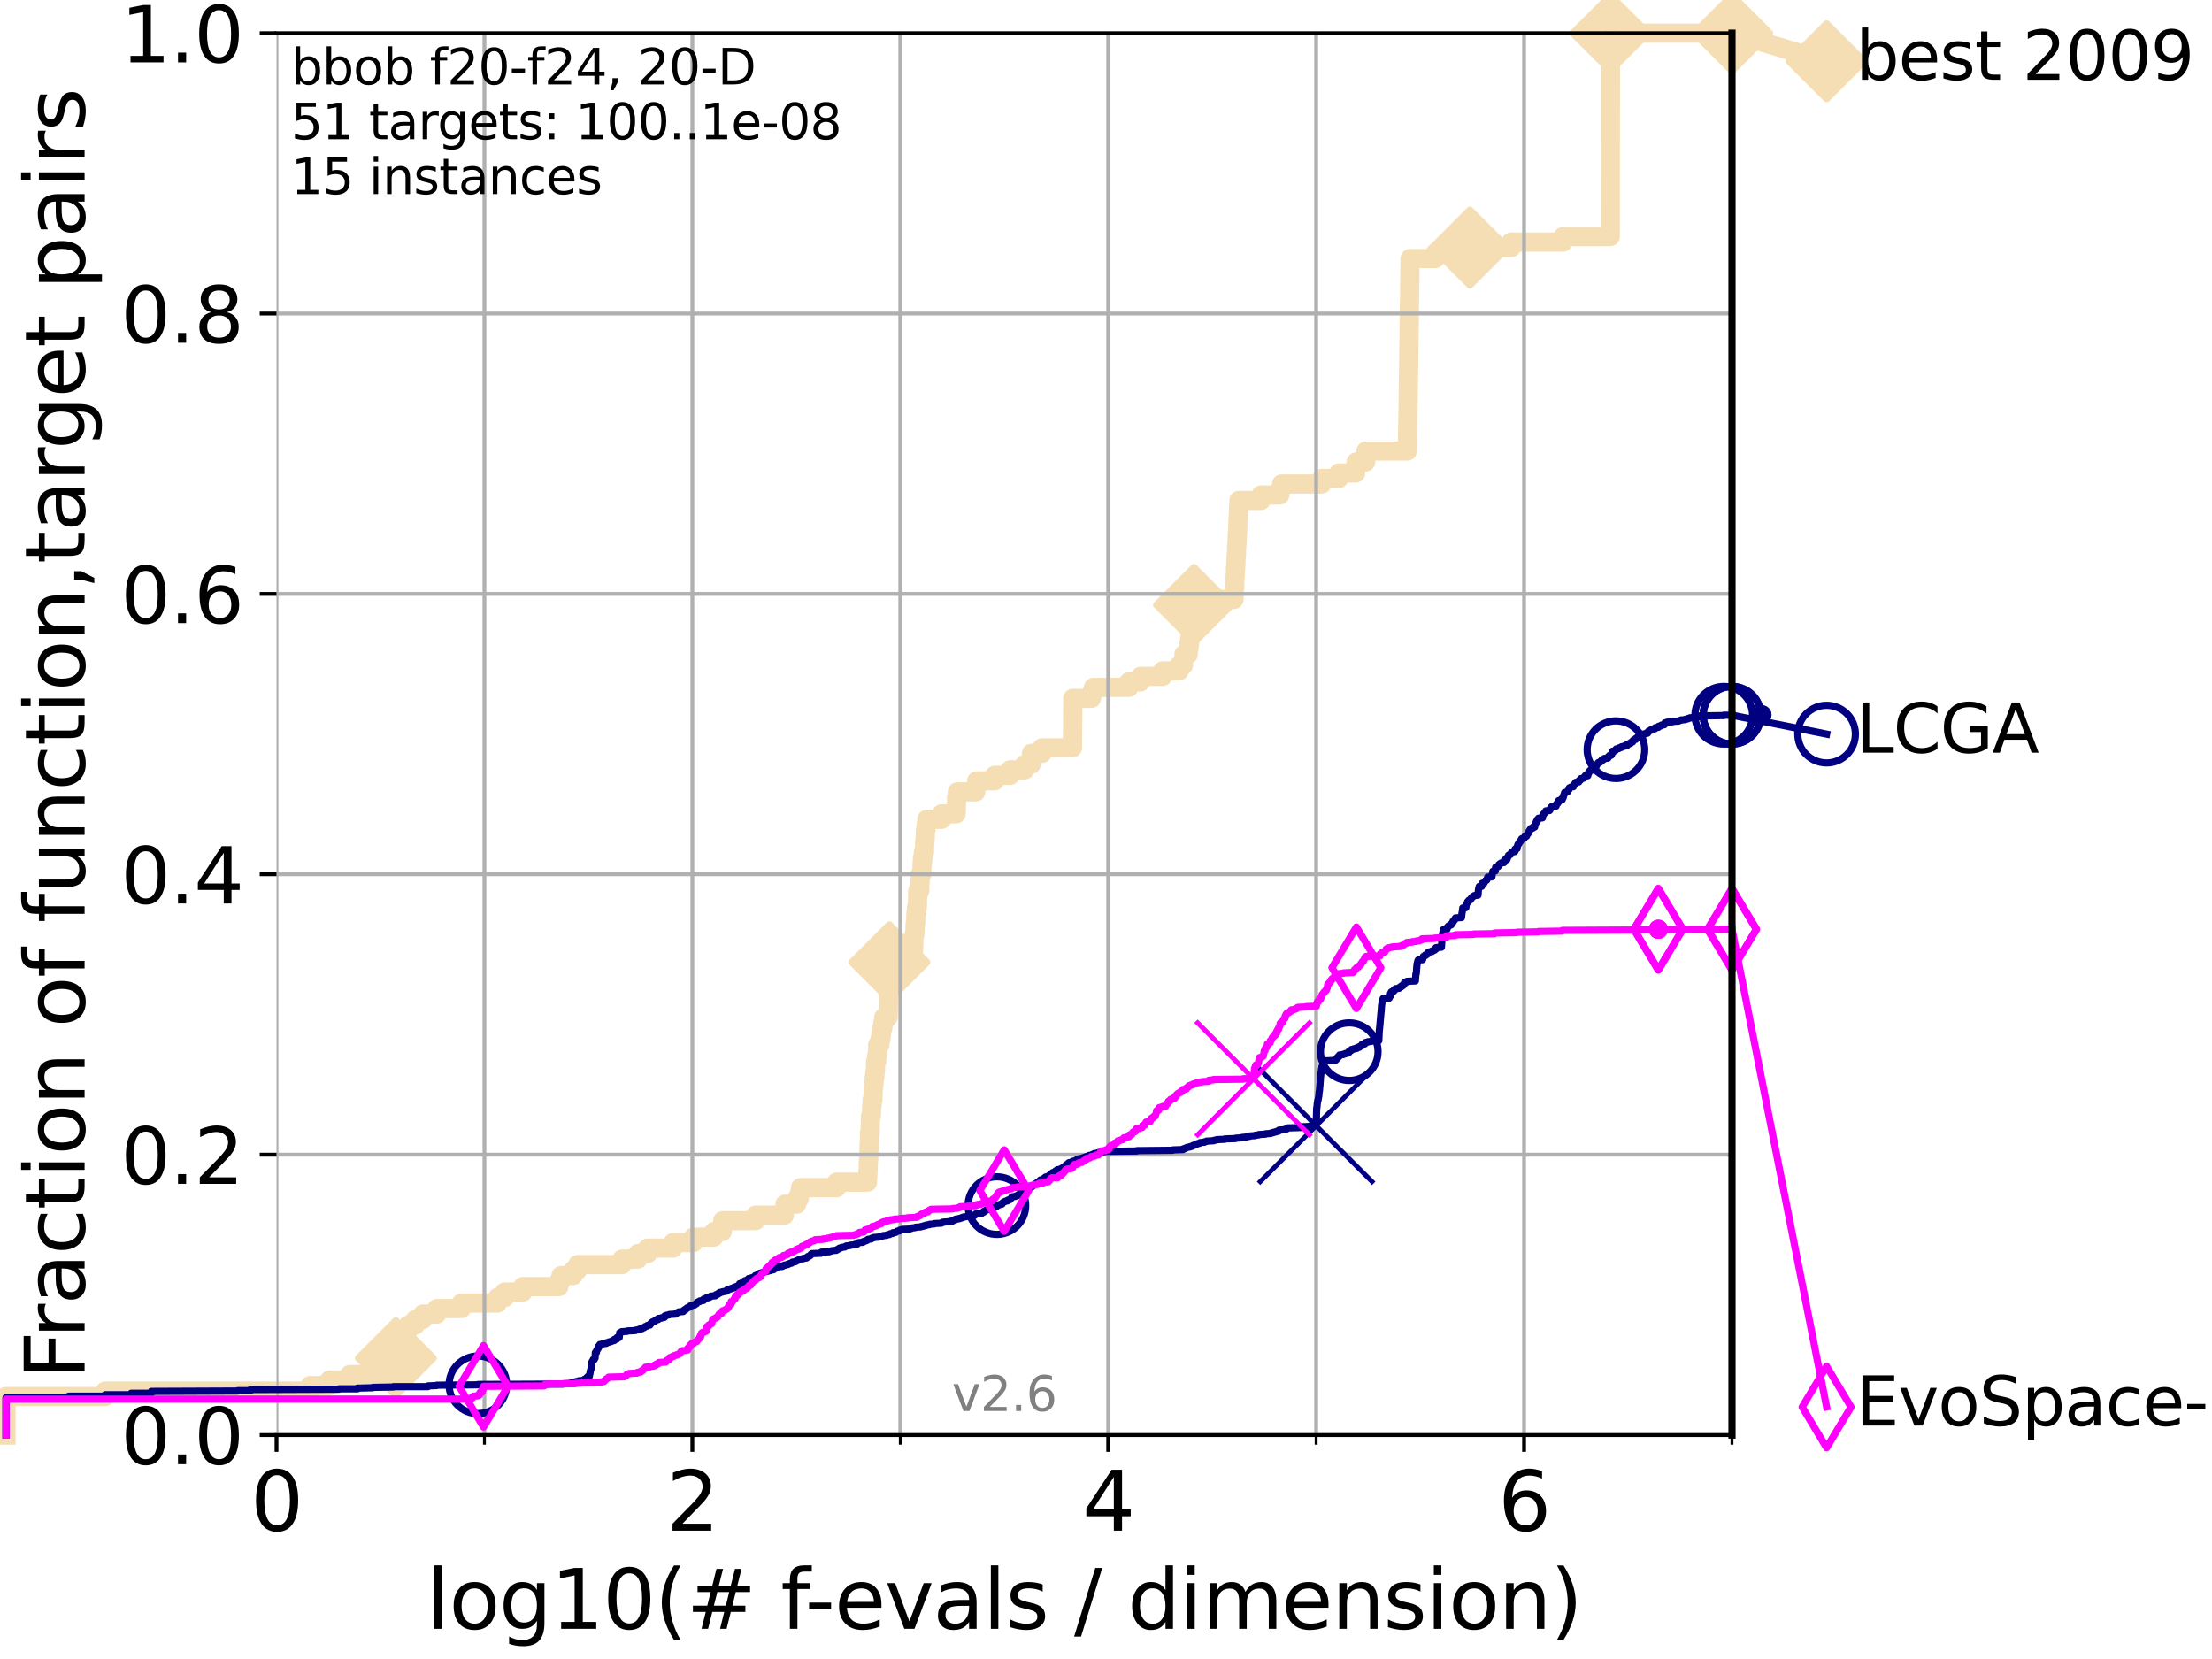 <?xml version="1.0" encoding="utf-8" standalone="no"?>
<!DOCTYPE svg PUBLIC "-//W3C//DTD SVG 1.1//EN"
  "http://www.w3.org/Graphics/SVG/1.1/DTD/svg11.dtd">
<svg xmlns:xlink="http://www.w3.org/1999/xlink" width="460.8pt" height="345.6pt" viewBox="0 0 460.8 345.6" xmlns="http://www.w3.org/2000/svg" version="1.1">
 <defs>
  <style type="text/css">*{stroke-linejoin: round; stroke-linecap: butt}</style>
 </defs>
 <g id="figure_1">
  <g id="patch_1">
   <path d="M 0 345.6 
L 460.8 345.6 
L 460.8 0 
L 0 0 
z
" style="fill: #ffffff"/>
  </g>
  <g id="axes_1">
   <g id="patch_2">
    <path d="M 57.6 298.944 
L 360.806 298.944 
L 360.806 6.912 
L 57.6 6.912 
z
" style="fill: #ffffff"/>
   </g>
   <g id="line2d_1">
    <path d="M 1.246 298.944 
L 1.246 290.927 
L 21.912 290.927 
L 21.912 289.782 
L 64.59 289.782 
L 64.59 288.637 
L 68.657 288.637 
L 68.657 287.492 
L 72.855 287.492 
L 72.855 286.347 
L 80.621 286.347 
L 80.621 285.201 
L 81.433 285.201 
L 81.433 284.056 
L 82.212 284.056 
L 82.212 282.911 
L 82.464 282.911 
L 82.464 281.766 
L 82.959 281.766 
L 82.959 280.62 
L 83.202 280.62 
L 83.202 279.475 
L 83.678 279.475 
L 83.678 278.33 
L 84.143 278.33 
L 84.143 277.185 
L 85.039 277.185 
L 85.039 276.04 
L 86.511 276.04 
L 86.511 274.894 
L 88.063 274.894 
L 88.063 273.749 
L 90.99 273.749 
L 90.99 272.604 
L 96.12 272.604 
L 96.12 271.459 
L 103.626 271.459 
L 103.626 270.313 
L 105.113 270.313 
L 105.113 269.168 
L 108.915 269.168 
L 108.915 268.023 
L 116.419 268.023 
L 116.419 266.878 
L 116.868 266.878 
L 116.868 265.733 
L 119.39 265.733 
L 119.39 264.587 
L 120.318 264.587 
L 120.318 263.442 
L 129.582 263.442 
L 129.582 262.297 
L 132.881 262.297 
L 132.881 261.152 
L 134.916 261.152 
L 134.916 260.006 
L 140.197 260.006 
L 140.197 258.861 
L 144.445 258.861 
L 144.445 257.716 
L 148.697 257.716 
L 148.697 256.571 
L 150.466 256.571 
L 150.553 254.28 
L 157.41 254.28 
L 157.41 253.135 
L 163.397 253.135 
L 163.397 251.99 
L 163.532 251.99 
L 163.532 250.845 
L 165.958 250.845 
L 165.958 249.699 
L 166.521 249.699 
L 166.521 248.554 
L 166.77 248.554 
L 166.77 247.409 
L 174.289 247.409 
L 174.289 246.264 
L 180.72 246.264 
L 180.825 243.973 
L 180.859 243.973 
L 180.904 241.683 
L 180.974 241.683 
L 181.052 238.247 
L 181.092 238.247 
L 181.141 235.957 
L 181.259 235.957 
L 181.344 232.521 
L 181.526 232.521 
L 181.602 230.231 
L 181.681 230.231 
L 181.681 229.085 
L 181.856 229.085 
L 181.903 226.795 
L 181.97 226.795 
L 181.97 225.65 
L 182.1 225.65 
L 182.1 224.504 
L 182.241 224.504 
L 182.241 223.359 
L 182.362 223.359 
L 182.416 221.069 
L 182.646 221.069 
L 182.646 219.924 
L 182.794 219.924 
L 182.832 217.633 
L 183.315 217.633 
L 183.315 216.488 
L 183.512 216.488 
L 183.512 215.343 
L 183.642 215.343 
L 183.642 214.197 
L 183.921 214.197 
L 183.921 213.052 
L 184.12 213.052 
L 184.12 211.907 
L 185.014 211.907 
L 185.104 207.326 
L 185.129 207.326 
L 185.236 200.455 
L 185.28 200.455 
L 185.28 199.31 
L 190.102 199.31 
L 190.102 198.164 
L 190.304 198.164 
L 190.406 194.729 
L 190.572 194.729 
L 190.642 192.438 
L 190.746 192.438 
L 190.812 190.148 
L 190.922 190.148 
L 190.922 189.003 
L 191.103 189.003 
L 191.187 185.567 
L 191.597 185.567 
L 191.704 182.131 
L 192.022 182.131 
L 192.09 179.841 
L 192.17 179.841 
L 192.17 178.696 
L 192.346 178.696 
L 192.346 177.55 
L 192.583 177.55 
L 192.622 175.26 
L 192.713 175.26 
L 192.785 172.969 
L 192.907 172.969 
L 192.907 171.824 
L 193.084 171.824 
L 193.084 170.679 
L 196.168 170.679 
L 196.168 169.534 
L 199.181 169.534 
L 199.277 166.098 
L 199.443 166.098 
L 199.443 164.953 
L 203.275 164.953 
L 203.275 163.808 
L 203.475 163.808 
L 203.475 162.662 
L 207.22 162.662 
L 207.22 161.517 
L 210.416 161.517 
L 210.416 160.372 
L 213.472 160.372 
L 213.472 159.227 
L 214.831 159.227 
L 214.866 156.936 
L 217.066 156.936 
L 217.066 155.791 
L 223.41 155.791 
L 223.486 145.484 
L 227.37 145.484 
L 227.37 144.339 
L 227.78 144.339 
L 227.78 143.194 
L 235.17 143.194 
L 235.17 142.048 
L 237.584 142.048 
L 237.584 140.903 
L 242.204 140.903 
L 242.204 139.758 
L 245.62 139.758 
L 245.62 138.613 
L 246.508 138.613 
L 246.508 137.467 
L 246.634 137.467 
L 246.634 136.322 
L 247.533 136.322 
L 247.533 135.177 
L 247.673 135.177 
L 247.673 134.032 
L 247.847 134.032 
L 247.847 132.887 
L 248.022 132.887 
L 248.022 131.741 
L 248.165 131.741 
L 248.165 130.596 
L 248.361 130.596 
L 248.471 128.306 
L 248.603 128.306 
L 248.603 127.16 
L 248.73 127.16 
L 248.73 126.015 
L 250.964 126.015 
L 250.964 124.87 
L 257.057 124.87 
L 257.137 122.58 
L 257.196 122.58 
L 257.259 120.289 
L 257.318 120.289 
L 257.38 117.999 
L 257.443 117.999 
L 257.511 115.708 
L 257.571 115.708 
L 257.634 113.418 
L 257.689 113.418 
L 257.751 111.127 
L 257.81 111.127 
L 257.921 107.692 
L 257.975 107.692 
L 258.024 105.401 
L 258.095 105.401 
L 258.095 104.256 
L 262.701 104.256 
L 262.701 103.111 
L 266.603 103.111 
L 266.603 101.966 
L 266.969 101.966 
L 266.969 100.82 
L 275.335 100.82 
L 275.335 99.675 
L 278.898 99.675 
L 278.898 98.53 
L 282.414 98.53 
L 282.414 97.385 
L 282.528 97.385 
L 282.528 96.239 
L 284.49 96.239 
L 284.557 93.949 
L 293.165 93.949 
L 293.269 88.223 
L 293.287 88.223 
L 293.386 80.206 
L 293.401 80.206 
L 293.494 72.19 
L 293.514 72.19 
L 293.616 63.028 
L 293.636 63.028 
L 293.743 53.866 
L 298.99 53.866 
L 298.99 52.721 
L 306.192 52.721 
L 306.192 51.576 
L 314.786 51.576 
L 314.786 50.43 
L 325.594 50.43 
L 325.594 49.285 
L 335.442 49.285 
L 335.487 6.912 
L 360.806 6.912 
L 360.806 6.912 
" style="fill: none; stroke: #f5deb3; stroke-width: 4; stroke-linecap: square"/>
   </g>
   <g id="line2d_2">
    <defs>
     <path id="m1d4128af26" d="M 0 7.778 
L 7.778 0 
L 0 -7.778 
L -7.778 0 
z
" style="stroke: #f5deb3; stroke-width: 1.5; stroke-linejoin: miter"/>
    </defs>
    <g>
     <use xlink:href="#m1d4128af26" x="82.464" y="282.911" style="fill: #f5deb3; stroke: #f5deb3; stroke-width: 1.5; stroke-linejoin: miter"/>
     <use xlink:href="#m1d4128af26" x="185.28" y="200.455" style="fill: #f5deb3; stroke: #f5deb3; stroke-width: 1.5; stroke-linejoin: miter"/>
     <use xlink:href="#m1d4128af26" x="248.73" y="126.015" style="fill: #f5deb3; stroke: #f5deb3; stroke-width: 1.5; stroke-linejoin: miter"/>
     <use xlink:href="#m1d4128af26" x="306.192" y="51.576" style="fill: #f5deb3; stroke: #f5deb3; stroke-width: 1.5; stroke-linejoin: miter"/>
     <use xlink:href="#m1d4128af26" x="335.487" y="6.912" style="fill: #f5deb3; stroke: #f5deb3; stroke-width: 1.5; stroke-linejoin: miter"/>
     <use xlink:href="#m1d4128af26" x="360.806" y="6.912" style="fill: #f5deb3; stroke: #f5deb3; stroke-width: 1.5; stroke-linejoin: miter"/>
    </g>
   </g>
   <g id="line2d_3">
    <path style="fill: none; stroke: #f5deb3; stroke-width: 4; stroke-linecap: square"/>
    <g/>
   </g>
   <g id="line2d_4">
    <path d="M 360.806 6.912 
L 380.515 12.753 
" style="fill: none; stroke: #f5deb3; stroke-width: 4; stroke-linecap: square"/>
    <g>
     <use xlink:href="#m1d4128af26" x="360.806" y="6.912" style="fill: #f5deb3; stroke: #f5deb3; stroke-width: 1.5; stroke-linejoin: miter"/>
     <use xlink:href="#m1d4128af26" x="380.515" y="12.753" style="fill: #f5deb3; stroke: #f5deb3; stroke-width: 1.5; stroke-linejoin: miter"/>
    </g>
   </g>
   <g id="matplotlib.axis_1">
    <g id="xtick_1">
     <g id="line2d_5">
      <path d="M 57.6 298.944 
L 57.6 6.912 
" clip-path="url(#p47d64accf8)" style="fill: none; stroke: #b0b0b0; stroke-width: 0.8; stroke-linecap: square"/>
     </g>
     <g id="line2d_6">
      <defs>
       <path id="me3c8016f53" d="M 0 0 
L 0 3.5 
" style="stroke: #000000; stroke-width: 0.8"/>
      </defs>
      <g>
       <use xlink:href="#me3c8016f53" x="57.6" y="298.944" style="stroke: #000000; stroke-width: 0.8"/>
      </g>
     </g>
     <g id="text_1">
      <!-- 0 -->
      <g transform="translate(52.192 318.861)scale(0.17 -0.17)">
       <defs>
        <path id="DejaVuSans-30" d="M 2034 4250 
Q 1547 4250 1301 3770 
Q 1056 3291 1056 2328 
Q 1056 1369 1301 889 
Q 1547 409 2034 409 
Q 2525 409 2770 889 
Q 3016 1369 3016 2328 
Q 3016 3291 2770 3770 
Q 2525 4250 2034 4250 
z
M 2034 4750 
Q 2819 4750 3233 4129 
Q 3647 3509 3647 2328 
Q 3647 1150 3233 529 
Q 2819 -91 2034 -91 
Q 1250 -91 836 529 
Q 422 1150 422 2328 
Q 422 3509 836 4129 
Q 1250 4750 2034 4750 
z
" transform="scale(0.016)"/>
       </defs>
       <use xlink:href="#DejaVuSans-30"/>
      </g>
     </g>
    </g>
    <g id="xtick_2">
     <g id="line2d_7">
      <path d="M 144.23 298.944 
L 144.23 6.912 
" clip-path="url(#p47d64accf8)" style="fill: none; stroke: #b0b0b0; stroke-width: 0.8; stroke-linecap: square"/>
     </g>
     <g id="line2d_8">
      <g>
       <use xlink:href="#me3c8016f53" x="144.23" y="298.944" style="stroke: #000000; stroke-width: 0.8"/>
      </g>
     </g>
     <g id="text_2">
      <!-- 2 -->
      <g transform="translate(138.822 318.861)scale(0.17 -0.17)">
       <defs>
        <path id="DejaVuSans-32" d="M 1228 531 
L 3431 531 
L 3431 0 
L 469 0 
L 469 531 
Q 828 903 1448 1529 
Q 2069 2156 2228 2338 
Q 2531 2678 2651 2914 
Q 2772 3150 2772 3378 
Q 2772 3750 2511 3984 
Q 2250 4219 1831 4219 
Q 1534 4219 1204 4116 
Q 875 4013 500 3803 
L 500 4441 
Q 881 4594 1212 4672 
Q 1544 4750 1819 4750 
Q 2544 4750 2975 4387 
Q 3406 4025 3406 3419 
Q 3406 3131 3298 2873 
Q 3191 2616 2906 2266 
Q 2828 2175 2409 1742 
Q 1991 1309 1228 531 
z
" transform="scale(0.016)"/>
       </defs>
       <use xlink:href="#DejaVuSans-32"/>
      </g>
     </g>
    </g>
    <g id="xtick_3">
     <g id="line2d_9">
      <path d="M 230.861 298.944 
L 230.861 6.912 
" clip-path="url(#p47d64accf8)" style="fill: none; stroke: #b0b0b0; stroke-width: 0.8; stroke-linecap: square"/>
     </g>
     <g id="line2d_10">
      <g>
       <use xlink:href="#me3c8016f53" x="230.861" y="298.944" style="stroke: #000000; stroke-width: 0.8"/>
      </g>
     </g>
     <g id="text_3">
      <!-- 4 -->
      <g transform="translate(225.453 318.861)scale(0.17 -0.17)">
       <defs>
        <path id="DejaVuSans-34" d="M 2419 4116 
L 825 1625 
L 2419 1625 
L 2419 4116 
z
M 2253 4666 
L 3047 4666 
L 3047 1625 
L 3713 1625 
L 3713 1100 
L 3047 1100 
L 3047 0 
L 2419 0 
L 2419 1100 
L 313 1100 
L 313 1709 
L 2253 4666 
z
" transform="scale(0.016)"/>
       </defs>
       <use xlink:href="#DejaVuSans-34"/>
      </g>
     </g>
    </g>
    <g id="xtick_4">
     <g id="line2d_11">
      <path d="M 317.491 298.944 
L 317.491 6.912 
" clip-path="url(#p47d64accf8)" style="fill: none; stroke: #b0b0b0; stroke-width: 0.8; stroke-linecap: square"/>
     </g>
     <g id="line2d_12">
      <g>
       <use xlink:href="#me3c8016f53" x="317.491" y="298.944" style="stroke: #000000; stroke-width: 0.8"/>
      </g>
     </g>
     <g id="text_4">
      <!-- 6 -->
      <g transform="translate(312.083 318.861)scale(0.17 -0.17)">
       <defs>
        <path id="DejaVuSans-36" d="M 2113 2584 
Q 1688 2584 1439 2293 
Q 1191 2003 1191 1497 
Q 1191 994 1439 701 
Q 1688 409 2113 409 
Q 2538 409 2786 701 
Q 3034 994 3034 1497 
Q 3034 2003 2786 2293 
Q 2538 2584 2113 2584 
z
M 3366 4563 
L 3366 3988 
Q 3128 4100 2886 4159 
Q 2644 4219 2406 4219 
Q 1781 4219 1451 3797 
Q 1122 3375 1075 2522 
Q 1259 2794 1537 2939 
Q 1816 3084 2150 3084 
Q 2853 3084 3261 2657 
Q 3669 2231 3669 1497 
Q 3669 778 3244 343 
Q 2819 -91 2113 -91 
Q 1303 -91 875 529 
Q 447 1150 447 2328 
Q 447 3434 972 4092 
Q 1497 4750 2381 4750 
Q 2619 4750 2861 4703 
Q 3103 4656 3366 4563 
z
" transform="scale(0.016)"/>
       </defs>
       <use xlink:href="#DejaVuSans-36"/>
      </g>
     </g>
    </g>
    <g id="xtick_5">
     <g id="line2d_13">
      <path d="M 100.915 298.944 
L 100.915 6.912 
" clip-path="url(#p47d64accf8)" style="fill: none; stroke: #b0b0b0; stroke-width: 0.8; stroke-linecap: square"/>
     </g>
     <g id="line2d_14">
      <defs>
       <path id="m3b21a10d37" d="M 0 0 
L 0 2 
" style="stroke: #000000; stroke-width: 0.6"/>
      </defs>
      <g>
       <use xlink:href="#m3b21a10d37" x="100.915" y="298.944" style="stroke: #000000; stroke-width: 0.6"/>
      </g>
     </g>
    </g>
    <g id="xtick_6">
     <g id="line2d_15">
      <path d="M 187.546 298.944 
L 187.546 6.912 
" clip-path="url(#p47d64accf8)" style="fill: none; stroke: #b0b0b0; stroke-width: 0.8; stroke-linecap: square"/>
     </g>
     <g id="line2d_16">
      <g>
       <use xlink:href="#m3b21a10d37" x="187.546" y="298.944" style="stroke: #000000; stroke-width: 0.6"/>
      </g>
     </g>
    </g>
    <g id="xtick_7">
     <g id="line2d_17">
      <path d="M 274.176 298.944 
L 274.176 6.912 
" clip-path="url(#p47d64accf8)" style="fill: none; stroke: #b0b0b0; stroke-width: 0.8; stroke-linecap: square"/>
     </g>
     <g id="line2d_18">
      <g>
       <use xlink:href="#m3b21a10d37" x="274.176" y="298.944" style="stroke: #000000; stroke-width: 0.6"/>
      </g>
     </g>
    </g>
    <g id="xtick_8">
     <g id="line2d_19">
      <path d="M 360.806 298.944 
L 360.806 6.912 
" clip-path="url(#p47d64accf8)" style="fill: none; stroke: #b0b0b0; stroke-width: 0.8; stroke-linecap: square"/>
     </g>
     <g id="line2d_20">
      <g>
       <use xlink:href="#m3b21a10d37" x="360.806" y="298.944" style="stroke: #000000; stroke-width: 0.6"/>
      </g>
     </g>
    </g>
    <g id="text_5">
     <!-- log10(# f-evals / dimension) -->
     <g transform="translate(88.823 339.314)scale(0.17 -0.17)">
      <defs>
       <path id="DejaVuSans-6c" d="M 603 4863 
L 1178 4863 
L 1178 0 
L 603 0 
L 603 4863 
z
" transform="scale(0.016)"/>
       <path id="DejaVuSans-6f" d="M 1959 3097 
Q 1497 3097 1228 2736 
Q 959 2375 959 1747 
Q 959 1119 1226 758 
Q 1494 397 1959 397 
Q 2419 397 2687 759 
Q 2956 1122 2956 1747 
Q 2956 2369 2687 2733 
Q 2419 3097 1959 3097 
z
M 1959 3584 
Q 2709 3584 3137 3096 
Q 3566 2609 3566 1747 
Q 3566 888 3137 398 
Q 2709 -91 1959 -91 
Q 1206 -91 779 398 
Q 353 888 353 1747 
Q 353 2609 779 3096 
Q 1206 3584 1959 3584 
z
" transform="scale(0.016)"/>
       <path id="DejaVuSans-67" d="M 2906 1791 
Q 2906 2416 2648 2759 
Q 2391 3103 1925 3103 
Q 1463 3103 1205 2759 
Q 947 2416 947 1791 
Q 947 1169 1205 825 
Q 1463 481 1925 481 
Q 2391 481 2648 825 
Q 2906 1169 2906 1791 
z
M 3481 434 
Q 3481 -459 3084 -895 
Q 2688 -1331 1869 -1331 
Q 1566 -1331 1297 -1286 
Q 1028 -1241 775 -1147 
L 775 -588 
Q 1028 -725 1275 -790 
Q 1522 -856 1778 -856 
Q 2344 -856 2625 -561 
Q 2906 -266 2906 331 
L 2906 616 
Q 2728 306 2450 153 
Q 2172 0 1784 0 
Q 1141 0 747 490 
Q 353 981 353 1791 
Q 353 2603 747 3093 
Q 1141 3584 1784 3584 
Q 2172 3584 2450 3431 
Q 2728 3278 2906 2969 
L 2906 3500 
L 3481 3500 
L 3481 434 
z
" transform="scale(0.016)"/>
       <path id="DejaVuSans-31" d="M 794 531 
L 1825 531 
L 1825 4091 
L 703 3866 
L 703 4441 
L 1819 4666 
L 2450 4666 
L 2450 531 
L 3481 531 
L 3481 0 
L 794 0 
L 794 531 
z
" transform="scale(0.016)"/>
       <path id="DejaVuSans-28" d="M 1984 4856 
Q 1566 4138 1362 3434 
Q 1159 2731 1159 2009 
Q 1159 1288 1364 580 
Q 1569 -128 1984 -844 
L 1484 -844 
Q 1016 -109 783 600 
Q 550 1309 550 2009 
Q 550 2706 781 3412 
Q 1013 4119 1484 4856 
L 1984 4856 
z
" transform="scale(0.016)"/>
       <path id="DejaVuSans-23" d="M 3272 2816 
L 2363 2816 
L 2100 1772 
L 3016 1772 
L 3272 2816 
z
M 2803 4594 
L 2478 3297 
L 3391 3297 
L 3719 4594 
L 4219 4594 
L 3897 3297 
L 4872 3297 
L 4872 2816 
L 3775 2816 
L 3519 1772 
L 4513 1772 
L 4513 1294 
L 3397 1294 
L 3072 0 
L 2572 0 
L 2894 1294 
L 1978 1294 
L 1656 0 
L 1153 0 
L 1478 1294 
L 494 1294 
L 494 1772 
L 1594 1772 
L 1856 2816 
L 850 2816 
L 850 3297 
L 1978 3297 
L 2297 4594 
L 2803 4594 
z
" transform="scale(0.016)"/>
       <path id="DejaVuSans-20" transform="scale(0.016)"/>
       <path id="DejaVuSans-66" d="M 2375 4863 
L 2375 4384 
L 1825 4384 
Q 1516 4384 1395 4259 
Q 1275 4134 1275 3809 
L 1275 3500 
L 2222 3500 
L 2222 3053 
L 1275 3053 
L 1275 0 
L 697 0 
L 697 3053 
L 147 3053 
L 147 3500 
L 697 3500 
L 697 3744 
Q 697 4328 969 4595 
Q 1241 4863 1831 4863 
L 2375 4863 
z
" transform="scale(0.016)"/>
       <path id="DejaVuSans-2d" d="M 313 2009 
L 1997 2009 
L 1997 1497 
L 313 1497 
L 313 2009 
z
" transform="scale(0.016)"/>
       <path id="DejaVuSans-65" d="M 3597 1894 
L 3597 1613 
L 953 1613 
Q 991 1019 1311 708 
Q 1631 397 2203 397 
Q 2534 397 2845 478 
Q 3156 559 3463 722 
L 3463 178 
Q 3153 47 2828 -22 
Q 2503 -91 2169 -91 
Q 1331 -91 842 396 
Q 353 884 353 1716 
Q 353 2575 817 3079 
Q 1281 3584 2069 3584 
Q 2775 3584 3186 3129 
Q 3597 2675 3597 1894 
z
M 3022 2063 
Q 3016 2534 2758 2815 
Q 2500 3097 2075 3097 
Q 1594 3097 1305 2825 
Q 1016 2553 972 2059 
L 3022 2063 
z
" transform="scale(0.016)"/>
       <path id="DejaVuSans-76" d="M 191 3500 
L 800 3500 
L 1894 563 
L 2988 3500 
L 3597 3500 
L 2284 0 
L 1503 0 
L 191 3500 
z
" transform="scale(0.016)"/>
       <path id="DejaVuSans-61" d="M 2194 1759 
Q 1497 1759 1228 1600 
Q 959 1441 959 1056 
Q 959 750 1161 570 
Q 1363 391 1709 391 
Q 2188 391 2477 730 
Q 2766 1069 2766 1631 
L 2766 1759 
L 2194 1759 
z
M 3341 1997 
L 3341 0 
L 2766 0 
L 2766 531 
Q 2569 213 2275 61 
Q 1981 -91 1556 -91 
Q 1019 -91 701 211 
Q 384 513 384 1019 
Q 384 1609 779 1909 
Q 1175 2209 1959 2209 
L 2766 2209 
L 2766 2266 
Q 2766 2663 2505 2880 
Q 2244 3097 1772 3097 
Q 1472 3097 1187 3025 
Q 903 2953 641 2809 
L 641 3341 
Q 956 3463 1253 3523 
Q 1550 3584 1831 3584 
Q 2591 3584 2966 3190 
Q 3341 2797 3341 1997 
z
" transform="scale(0.016)"/>
       <path id="DejaVuSans-73" d="M 2834 3397 
L 2834 2853 
Q 2591 2978 2328 3040 
Q 2066 3103 1784 3103 
Q 1356 3103 1142 2972 
Q 928 2841 928 2578 
Q 928 2378 1081 2264 
Q 1234 2150 1697 2047 
L 1894 2003 
Q 2506 1872 2764 1633 
Q 3022 1394 3022 966 
Q 3022 478 2636 193 
Q 2250 -91 1575 -91 
Q 1294 -91 989 -36 
Q 684 19 347 128 
L 347 722 
Q 666 556 975 473 
Q 1284 391 1588 391 
Q 1994 391 2212 530 
Q 2431 669 2431 922 
Q 2431 1156 2273 1281 
Q 2116 1406 1581 1522 
L 1381 1569 
Q 847 1681 609 1914 
Q 372 2147 372 2553 
Q 372 3047 722 3315 
Q 1072 3584 1716 3584 
Q 2034 3584 2315 3537 
Q 2597 3491 2834 3397 
z
" transform="scale(0.016)"/>
       <path id="DejaVuSans-2f" d="M 1625 4666 
L 2156 4666 
L 531 -594 
L 0 -594 
L 1625 4666 
z
" transform="scale(0.016)"/>
       <path id="DejaVuSans-64" d="M 2906 2969 
L 2906 4863 
L 3481 4863 
L 3481 0 
L 2906 0 
L 2906 525 
Q 2725 213 2448 61 
Q 2172 -91 1784 -91 
Q 1150 -91 751 415 
Q 353 922 353 1747 
Q 353 2572 751 3078 
Q 1150 3584 1784 3584 
Q 2172 3584 2448 3432 
Q 2725 3281 2906 2969 
z
M 947 1747 
Q 947 1113 1208 752 
Q 1469 391 1925 391 
Q 2381 391 2643 752 
Q 2906 1113 2906 1747 
Q 2906 2381 2643 2742 
Q 2381 3103 1925 3103 
Q 1469 3103 1208 2742 
Q 947 2381 947 1747 
z
" transform="scale(0.016)"/>
       <path id="DejaVuSans-69" d="M 603 3500 
L 1178 3500 
L 1178 0 
L 603 0 
L 603 3500 
z
M 603 4863 
L 1178 4863 
L 1178 4134 
L 603 4134 
L 603 4863 
z
" transform="scale(0.016)"/>
       <path id="DejaVuSans-6d" d="M 3328 2828 
Q 3544 3216 3844 3400 
Q 4144 3584 4550 3584 
Q 5097 3584 5394 3201 
Q 5691 2819 5691 2113 
L 5691 0 
L 5113 0 
L 5113 2094 
Q 5113 2597 4934 2840 
Q 4756 3084 4391 3084 
Q 3944 3084 3684 2787 
Q 3425 2491 3425 1978 
L 3425 0 
L 2847 0 
L 2847 2094 
Q 2847 2600 2669 2842 
Q 2491 3084 2119 3084 
Q 1678 3084 1418 2786 
Q 1159 2488 1159 1978 
L 1159 0 
L 581 0 
L 581 3500 
L 1159 3500 
L 1159 2956 
Q 1356 3278 1631 3431 
Q 1906 3584 2284 3584 
Q 2666 3584 2933 3390 
Q 3200 3197 3328 2828 
z
" transform="scale(0.016)"/>
       <path id="DejaVuSans-6e" d="M 3513 2113 
L 3513 0 
L 2938 0 
L 2938 2094 
Q 2938 2591 2744 2837 
Q 2550 3084 2163 3084 
Q 1697 3084 1428 2787 
Q 1159 2491 1159 1978 
L 1159 0 
L 581 0 
L 581 3500 
L 1159 3500 
L 1159 2956 
Q 1366 3272 1645 3428 
Q 1925 3584 2291 3584 
Q 2894 3584 3203 3211 
Q 3513 2838 3513 2113 
z
" transform="scale(0.016)"/>
       <path id="DejaVuSans-29" d="M 513 4856 
L 1013 4856 
Q 1481 4119 1714 3412 
Q 1947 2706 1947 2009 
Q 1947 1309 1714 600 
Q 1481 -109 1013 -844 
L 513 -844 
Q 928 -128 1133 580 
Q 1338 1288 1338 2009 
Q 1338 2731 1133 3434 
Q 928 4138 513 4856 
z
" transform="scale(0.016)"/>
      </defs>
      <use xlink:href="#DejaVuSans-6c"/>
      <use xlink:href="#DejaVuSans-6f" x="27.783"/>
      <use xlink:href="#DejaVuSans-67" x="88.965"/>
      <use xlink:href="#DejaVuSans-31" x="152.441"/>
      <use xlink:href="#DejaVuSans-30" x="216.064"/>
      <use xlink:href="#DejaVuSans-28" x="279.688"/>
      <use xlink:href="#DejaVuSans-23" x="318.701"/>
      <use xlink:href="#DejaVuSans-20" x="402.49"/>
      <use xlink:href="#DejaVuSans-66" x="434.277"/>
      <use xlink:href="#DejaVuSans-2d" x="463.982"/>
      <use xlink:href="#DejaVuSans-65" x="500.066"/>
      <use xlink:href="#DejaVuSans-76" x="561.59"/>
      <use xlink:href="#DejaVuSans-61" x="620.77"/>
      <use xlink:href="#DejaVuSans-6c" x="682.049"/>
      <use xlink:href="#DejaVuSans-73" x="709.832"/>
      <use xlink:href="#DejaVuSans-20" x="761.932"/>
      <use xlink:href="#DejaVuSans-2f" x="793.719"/>
      <use xlink:href="#DejaVuSans-20" x="827.41"/>
      <use xlink:href="#DejaVuSans-64" x="859.197"/>
      <use xlink:href="#DejaVuSans-69" x="922.674"/>
      <use xlink:href="#DejaVuSans-6d" x="950.457"/>
      <use xlink:href="#DejaVuSans-65" x="1047.869"/>
      <use xlink:href="#DejaVuSans-6e" x="1109.393"/>
      <use xlink:href="#DejaVuSans-73" x="1172.771"/>
      <use xlink:href="#DejaVuSans-69" x="1224.871"/>
      <use xlink:href="#DejaVuSans-6f" x="1252.654"/>
      <use xlink:href="#DejaVuSans-6e" x="1313.836"/>
      <use xlink:href="#DejaVuSans-29" x="1377.215"/>
     </g>
    </g>
   </g>
   <g id="matplotlib.axis_2">
    <g id="ytick_1">
     <g id="line2d_21">
      <path d="M 57.6 298.944 
L 360.806 298.944 
" clip-path="url(#p47d64accf8)" style="fill: none; stroke: #b0b0b0; stroke-width: 0.8; stroke-linecap: square"/>
     </g>
     <g id="line2d_22">
      <defs>
       <path id="m8bcbfe1cb7" d="M 0 0 
L -3.5 0 
" style="stroke: #000000; stroke-width: 0.8"/>
      </defs>
      <g>
       <use xlink:href="#m8bcbfe1cb7" x="57.6" y="298.944" style="stroke: #000000; stroke-width: 0.8"/>
      </g>
     </g>
     <g id="text_6">
      <!-- 0.0 -->
      <g transform="translate(25.155 305.023)scale(0.16 -0.16)">
       <defs>
        <path id="DejaVuSans-2e" d="M 684 794 
L 1344 794 
L 1344 0 
L 684 0 
L 684 794 
z
" transform="scale(0.016)"/>
       </defs>
       <use xlink:href="#DejaVuSans-30"/>
       <use xlink:href="#DejaVuSans-2e" x="63.623"/>
       <use xlink:href="#DejaVuSans-30" x="95.41"/>
      </g>
     </g>
    </g>
    <g id="ytick_2">
     <g id="line2d_23">
      <path d="M 57.6 240.538 
L 360.806 240.538 
" clip-path="url(#p47d64accf8)" style="fill: none; stroke: #b0b0b0; stroke-width: 0.8; stroke-linecap: square"/>
     </g>
     <g id="line2d_24">
      <g>
       <use xlink:href="#m8bcbfe1cb7" x="57.6" y="240.538" style="stroke: #000000; stroke-width: 0.8"/>
      </g>
     </g>
     <g id="text_7">
      <!-- 0.2 -->
      <g transform="translate(25.155 246.616)scale(0.16 -0.16)">
       <use xlink:href="#DejaVuSans-30"/>
       <use xlink:href="#DejaVuSans-2e" x="63.623"/>
       <use xlink:href="#DejaVuSans-32" x="95.41"/>
      </g>
     </g>
    </g>
    <g id="ytick_3">
     <g id="line2d_25">
      <path d="M 57.6 182.131 
L 360.806 182.131 
" clip-path="url(#p47d64accf8)" style="fill: none; stroke: #b0b0b0; stroke-width: 0.8; stroke-linecap: square"/>
     </g>
     <g id="line2d_26">
      <g>
       <use xlink:href="#m8bcbfe1cb7" x="57.6" y="182.131" style="stroke: #000000; stroke-width: 0.8"/>
      </g>
     </g>
     <g id="text_8">
      <!-- 0.4 -->
      <g transform="translate(25.155 188.21)scale(0.16 -0.16)">
       <use xlink:href="#DejaVuSans-30"/>
       <use xlink:href="#DejaVuSans-2e" x="63.623"/>
       <use xlink:href="#DejaVuSans-34" x="95.41"/>
      </g>
     </g>
    </g>
    <g id="ytick_4">
     <g id="line2d_27">
      <path d="M 57.6 123.725 
L 360.806 123.725 
" clip-path="url(#p47d64accf8)" style="fill: none; stroke: #b0b0b0; stroke-width: 0.8; stroke-linecap: square"/>
     </g>
     <g id="line2d_28">
      <g>
       <use xlink:href="#m8bcbfe1cb7" x="57.6" y="123.725" style="stroke: #000000; stroke-width: 0.8"/>
      </g>
     </g>
     <g id="text_9">
      <!-- 0.6 -->
      <g transform="translate(25.155 129.804)scale(0.16 -0.16)">
       <use xlink:href="#DejaVuSans-30"/>
       <use xlink:href="#DejaVuSans-2e" x="63.623"/>
       <use xlink:href="#DejaVuSans-36" x="95.41"/>
      </g>
     </g>
    </g>
    <g id="ytick_5">
     <g id="line2d_29">
      <path d="M 57.6 65.318 
L 360.806 65.318 
" clip-path="url(#p47d64accf8)" style="fill: none; stroke: #b0b0b0; stroke-width: 0.8; stroke-linecap: square"/>
     </g>
     <g id="line2d_30">
      <g>
       <use xlink:href="#m8bcbfe1cb7" x="57.6" y="65.318" style="stroke: #000000; stroke-width: 0.8"/>
      </g>
     </g>
     <g id="text_10">
      <!-- 0.8 -->
      <g transform="translate(25.155 71.397)scale(0.16 -0.16)">
       <defs>
        <path id="DejaVuSans-38" d="M 2034 2216 
Q 1584 2216 1326 1975 
Q 1069 1734 1069 1313 
Q 1069 891 1326 650 
Q 1584 409 2034 409 
Q 2484 409 2743 651 
Q 3003 894 3003 1313 
Q 3003 1734 2745 1975 
Q 2488 2216 2034 2216 
z
M 1403 2484 
Q 997 2584 770 2862 
Q 544 3141 544 3541 
Q 544 4100 942 4425 
Q 1341 4750 2034 4750 
Q 2731 4750 3128 4425 
Q 3525 4100 3525 3541 
Q 3525 3141 3298 2862 
Q 3072 2584 2669 2484 
Q 3125 2378 3379 2068 
Q 3634 1759 3634 1313 
Q 3634 634 3220 271 
Q 2806 -91 2034 -91 
Q 1263 -91 848 271 
Q 434 634 434 1313 
Q 434 1759 690 2068 
Q 947 2378 1403 2484 
z
M 1172 3481 
Q 1172 3119 1398 2916 
Q 1625 2713 2034 2713 
Q 2441 2713 2670 2916 
Q 2900 3119 2900 3481 
Q 2900 3844 2670 4047 
Q 2441 4250 2034 4250 
Q 1625 4250 1398 4047 
Q 1172 3844 1172 3481 
z
" transform="scale(0.016)"/>
       </defs>
       <use xlink:href="#DejaVuSans-30"/>
       <use xlink:href="#DejaVuSans-2e" x="63.623"/>
       <use xlink:href="#DejaVuSans-38" x="95.41"/>
      </g>
     </g>
    </g>
    <g id="ytick_6">
     <g id="line2d_31">
      <path d="M 57.6 6.912 
L 360.806 6.912 
" clip-path="url(#p47d64accf8)" style="fill: none; stroke: #b0b0b0; stroke-width: 0.8; stroke-linecap: square"/>
     </g>
     <g id="line2d_32">
      <g>
       <use xlink:href="#m8bcbfe1cb7" x="57.6" y="6.912" style="stroke: #000000; stroke-width: 0.8"/>
      </g>
     </g>
     <g id="text_11">
      <!-- 1.0 -->
      <g transform="translate(25.155 12.991)scale(0.16 -0.16)">
       <use xlink:href="#DejaVuSans-31"/>
       <use xlink:href="#DejaVuSans-2e" x="63.623"/>
       <use xlink:href="#DejaVuSans-30" x="95.41"/>
      </g>
     </g>
    </g>
    <g id="text_12">
     <!-- Fraction of function,target pairs -->
     <g transform="translate(17.62 287.313)rotate(-90)scale(0.17 -0.17)">
      <defs>
       <path id="DejaVuSans-46" d="M 628 4666 
L 3309 4666 
L 3309 4134 
L 1259 4134 
L 1259 2759 
L 3109 2759 
L 3109 2228 
L 1259 2228 
L 1259 0 
L 628 0 
L 628 4666 
z
" transform="scale(0.016)"/>
       <path id="DejaVuSans-72" d="M 2631 2963 
Q 2534 3019 2420 3045 
Q 2306 3072 2169 3072 
Q 1681 3072 1420 2755 
Q 1159 2438 1159 1844 
L 1159 0 
L 581 0 
L 581 3500 
L 1159 3500 
L 1159 2956 
Q 1341 3275 1631 3429 
Q 1922 3584 2338 3584 
Q 2397 3584 2469 3576 
Q 2541 3569 2628 3553 
L 2631 2963 
z
" transform="scale(0.016)"/>
       <path id="DejaVuSans-63" d="M 3122 3366 
L 3122 2828 
Q 2878 2963 2633 3030 
Q 2388 3097 2138 3097 
Q 1578 3097 1268 2742 
Q 959 2388 959 1747 
Q 959 1106 1268 751 
Q 1578 397 2138 397 
Q 2388 397 2633 464 
Q 2878 531 3122 666 
L 3122 134 
Q 2881 22 2623 -34 
Q 2366 -91 2075 -91 
Q 1284 -91 818 406 
Q 353 903 353 1747 
Q 353 2603 823 3093 
Q 1294 3584 2113 3584 
Q 2378 3584 2631 3529 
Q 2884 3475 3122 3366 
z
" transform="scale(0.016)"/>
       <path id="DejaVuSans-74" d="M 1172 4494 
L 1172 3500 
L 2356 3500 
L 2356 3053 
L 1172 3053 
L 1172 1153 
Q 1172 725 1289 603 
Q 1406 481 1766 481 
L 2356 481 
L 2356 0 
L 1766 0 
Q 1100 0 847 248 
Q 594 497 594 1153 
L 594 3053 
L 172 3053 
L 172 3500 
L 594 3500 
L 594 4494 
L 1172 4494 
z
" transform="scale(0.016)"/>
       <path id="DejaVuSans-75" d="M 544 1381 
L 544 3500 
L 1119 3500 
L 1119 1403 
Q 1119 906 1312 657 
Q 1506 409 1894 409 
Q 2359 409 2629 706 
Q 2900 1003 2900 1516 
L 2900 3500 
L 3475 3500 
L 3475 0 
L 2900 0 
L 2900 538 
Q 2691 219 2414 64 
Q 2138 -91 1772 -91 
Q 1169 -91 856 284 
Q 544 659 544 1381 
z
M 1991 3584 
L 1991 3584 
z
" transform="scale(0.016)"/>
       <path id="DejaVuSans-2c" d="M 750 794 
L 1409 794 
L 1409 256 
L 897 -744 
L 494 -744 
L 750 256 
L 750 794 
z
" transform="scale(0.016)"/>
       <path id="DejaVuSans-70" d="M 1159 525 
L 1159 -1331 
L 581 -1331 
L 581 3500 
L 1159 3500 
L 1159 2969 
Q 1341 3281 1617 3432 
Q 1894 3584 2278 3584 
Q 2916 3584 3314 3078 
Q 3713 2572 3713 1747 
Q 3713 922 3314 415 
Q 2916 -91 2278 -91 
Q 1894 -91 1617 61 
Q 1341 213 1159 525 
z
M 3116 1747 
Q 3116 2381 2855 2742 
Q 2594 3103 2138 3103 
Q 1681 3103 1420 2742 
Q 1159 2381 1159 1747 
Q 1159 1113 1420 752 
Q 1681 391 2138 391 
Q 2594 391 2855 752 
Q 3116 1113 3116 1747 
z
" transform="scale(0.016)"/>
      </defs>
      <use xlink:href="#DejaVuSans-46"/>
      <use xlink:href="#DejaVuSans-72" x="50.27"/>
      <use xlink:href="#DejaVuSans-61" x="91.383"/>
      <use xlink:href="#DejaVuSans-63" x="152.662"/>
      <use xlink:href="#DejaVuSans-74" x="207.643"/>
      <use xlink:href="#DejaVuSans-69" x="246.852"/>
      <use xlink:href="#DejaVuSans-6f" x="274.635"/>
      <use xlink:href="#DejaVuSans-6e" x="335.816"/>
      <use xlink:href="#DejaVuSans-20" x="399.195"/>
      <use xlink:href="#DejaVuSans-6f" x="430.982"/>
      <use xlink:href="#DejaVuSans-66" x="492.164"/>
      <use xlink:href="#DejaVuSans-20" x="527.369"/>
      <use xlink:href="#DejaVuSans-66" x="559.156"/>
      <use xlink:href="#DejaVuSans-75" x="594.361"/>
      <use xlink:href="#DejaVuSans-6e" x="657.74"/>
      <use xlink:href="#DejaVuSans-63" x="721.119"/>
      <use xlink:href="#DejaVuSans-74" x="776.1"/>
      <use xlink:href="#DejaVuSans-69" x="815.309"/>
      <use xlink:href="#DejaVuSans-6f" x="843.092"/>
      <use xlink:href="#DejaVuSans-6e" x="904.273"/>
      <use xlink:href="#DejaVuSans-2c" x="967.652"/>
      <use xlink:href="#DejaVuSans-74" x="999.439"/>
      <use xlink:href="#DejaVuSans-61" x="1038.648"/>
      <use xlink:href="#DejaVuSans-72" x="1099.928"/>
      <use xlink:href="#DejaVuSans-67" x="1139.291"/>
      <use xlink:href="#DejaVuSans-65" x="1202.768"/>
      <use xlink:href="#DejaVuSans-74" x="1264.291"/>
      <use xlink:href="#DejaVuSans-20" x="1303.5"/>
      <use xlink:href="#DejaVuSans-70" x="1335.287"/>
      <use xlink:href="#DejaVuSans-61" x="1398.764"/>
      <use xlink:href="#DejaVuSans-69" x="1460.043"/>
      <use xlink:href="#DejaVuSans-72" x="1487.826"/>
      <use xlink:href="#DejaVuSans-73" x="1528.939"/>
     </g>
    </g>
   </g>
   <g id="line2d_33">
    <defs>
     <path id="mc46aa0898f" d="M 0 1.5 
C 0.398 1.5 0.779 1.342 1.061 1.061 
C 1.342 0.779 1.5 0.398 1.5 0 
C 1.5 -0.398 1.342 -0.779 1.061 -1.061 
C 0.779 -1.342 0.398 -1.5 0 -1.5 
C -0.398 -1.5 -0.779 -1.342 -1.061 -1.061 
C -1.342 -0.779 -1.5 -0.398 -1.5 0 
C -1.5 0.398 -1.342 0.779 -1.061 1.061 
C -0.779 1.342 -0.398 1.5 0 1.5 
z
" style="stroke: #f5deb3"/>
    </defs>
    <g>
     <use xlink:href="#mc46aa0898f" x="335.487" y="6.912" style="fill: #f5deb3; stroke: #f5deb3"/>
     <use xlink:href="#mc46aa0898f" x="335.487" y="6.912" style="fill: #f5deb3; stroke: #f5deb3"/>
    </g>
   </g>
   <g id="line2d_34">
    <defs>
     <path id="m6760984c3e" d="M 0 1.5 
C 0.398 1.5 0.779 1.342 1.061 1.061 
C 1.342 0.779 1.5 0.398 1.5 0 
C 1.5 -0.398 1.342 -0.779 1.061 -1.061 
C 0.779 -1.342 0.398 -1.5 0 -1.5 
C -0.398 -1.5 -0.779 -1.342 -1.061 -1.061 
C -1.342 -0.779 -1.5 -0.398 -1.5 0 
C -1.5 0.398 -1.342 0.779 -1.061 1.061 
C -0.779 1.342 -0.398 1.5 0 1.5 
z
" style="stroke: #000080"/>
    </defs>
    <g>
     <use xlink:href="#m6760984c3e" x="367.036" y="148.92" style="fill: #000080; stroke: #000080"/>
     <use xlink:href="#m6760984c3e" x="367.036" y="148.92" style="fill: #000080; stroke: #000080"/>
    </g>
   </g>
   <g id="line2d_35">
    <path d="M 1.246 298.944 
L 1.246 291.156 
L 14.285 291.156 
L 14.285 290.851 
L 21.912 290.851 
L 21.912 290.546 
L 27.324 290.546 
L 27.324 290.24 
L 31.522 290.24 
L 31.522 289.859 
L 49.496 289.782 
L 49.496 289.706 
L 52.188 289.706 
L 52.188 289.477 
L 70.639 289.4 
L 70.639 289.324 
L 74.457 289.324 
L 74.457 289.171 
L 77.629 289.095 
L 77.629 289.019 
L 81.956 288.942 
L 81.956 288.866 
L 89.149 288.866 
L 89.149 288.713 
L 90.99 288.637 
L 90.99 288.561 
L 99.55 288.484 
L 99.55 288.408 
L 117.306 288.332 
L 117.306 288.255 
L 118.926 288.179 
L 118.926 288.103 
L 119.319 288.026 
L 119.319 287.95 
L 119.979 287.874 
L 119.979 287.797 
L 120.551 287.721 
L 120.551 287.644 
L 121.707 287.568 
L 121.707 287.339 
L 122.016 287.339 
L 122.107 287.11 
L 122.32 287.11 
L 122.32 286.881 
L 122.5 286.881 
L 122.5 286.728 
L 122.766 286.728 
L 122.855 286.194 
L 122.884 286.194 
L 122.971 285.583 
L 123.001 285.583 
L 123.088 285.201 
L 123.116 285.201 
L 123.174 284.438 
L 123.232 284.438 
L 123.318 283.674 
L 123.432 283.598 
L 123.432 283.522 
L 123.573 283.445 
L 123.573 283.216 
L 123.797 283.216 
L 123.881 282.911 
L 123.964 282.911 
L 124.019 281.766 
L 124.238 281.766 
L 124.293 281.308 
L 124.428 281.231 
L 124.482 281.002 
L 124.616 280.926 
L 124.669 280.468 
L 124.907 280.468 
L 124.959 280.086 
L 125.502 280.01 
L 125.502 279.933 
L 126.299 279.857 
L 126.348 279.704 
L 126.828 279.628 
L 126.828 279.552 
L 127.32 279.475 
L 127.32 279.399 
L 127.709 279.323 
L 127.709 279.246 
L 127.978 279.246 
L 127.978 279.017 
L 128.528 278.941 
L 128.528 278.635 
L 128.999 278.635 
L 129.083 277.643 
L 129.438 277.566 
L 129.479 277.414 
L 130.676 277.337 
L 130.676 277.261 
L 132.358 277.185 
L 132.358 277.108 
L 132.984 277.032 
L 132.984 276.956 
L 133.424 276.879 
L 133.424 276.803 
L 133.738 276.803 
L 133.738 276.65 
L 134.193 276.574 
L 134.193 276.498 
L 134.384 276.421 
L 134.384 276.345 
L 134.762 276.269 
L 134.839 276.116 
L 135.404 276.04 
L 135.509 275.734 
L 135.702 275.658 
L 135.747 275.505 
L 135.967 275.429 
L 135.967 275.352 
L 136.328 275.276 
L 136.328 275.2 
L 136.499 275.2 
L 136.584 274.971 
L 137.113 274.894 
L 137.113 274.665 
L 137.814 274.589 
L 137.814 274.513 
L 138.413 274.436 
L 138.477 274.131 
L 138.881 274.054 
L 138.881 273.978 
L 139.435 273.902 
L 139.435 273.825 
L 140.793 273.749 
L 140.816 273.596 
L 141.062 273.52 
L 141.062 273.444 
L 141.371 273.367 
L 141.371 273.291 
L 142.332 273.215 
L 142.363 273.062 
L 142.487 272.986 
L 142.487 272.909 
L 142.835 272.833 
L 142.835 272.68 
L 143.036 272.604 
L 143.136 272.451 
L 143.492 272.375 
L 143.56 272.222 
L 143.764 272.146 
L 143.764 272.069 
L 144.164 271.993 
L 144.164 271.917 
L 144.713 271.84 
L 144.786 271.688 
L 145.076 271.611 
L 145.076 271.459 
L 145.264 271.382 
L 145.327 271.23 
L 145.739 271.153 
L 145.8 271.001 
L 146.546 270.924 
L 146.604 270.619 
L 147.071 270.542 
L 147.111 270.39 
L 147.707 270.313 
L 147.707 270.237 
L 147.994 270.161 
L 148.086 270.008 
L 149.05 269.932 
L 149.137 269.703 
L 149.545 269.626 
L 149.581 269.474 
L 149.911 269.397 
L 149.918 269.245 
L 150.506 269.168 
L 150.506 269.092 
L 151.194 269.015 
L 151.194 268.939 
L 151.478 268.863 
L 151.478 268.71 
L 151.908 268.634 
L 151.908 268.557 
L 152.316 268.481 
L 152.316 268.405 
L 152.817 268.328 
L 152.883 268.176 
L 153.3 268.176 
L 153.3 268.023 
L 153.691 267.947 
L 153.781 267.794 
L 153.945 267.718 
L 153.99 267.565 
L 154.079 267.489 
L 154.079 267.412 
L 154.574 267.336 
L 154.617 267.183 
L 154.784 267.107 
L 154.881 266.954 
L 155.156 266.878 
L 155.156 266.801 
L 155.599 266.725 
L 155.599 266.649 
L 155.935 266.572 
L 155.945 266.343 
L 156.521 266.267 
L 156.521 266.191 
L 156.971 266.114 
L 156.971 266.038 
L 157.279 265.962 
L 157.34 265.733 
L 157.775 265.656 
L 157.885 265.503 
L 157.948 265.427 
L 157.948 265.351 
L 158.379 265.274 
L 158.379 265.198 
L 158.912 265.122 
L 158.912 265.045 
L 159.351 264.969 
L 159.351 264.893 
L 160.001 264.816 
L 160.001 264.74 
L 160.585 264.664 
L 160.585 264.587 
L 161.137 264.511 
L 161.137 264.435 
L 161.346 264.358 
L 161.346 264.282 
L 161.617 264.206 
L 161.617 264.129 
L 161.888 264.053 
L 161.994 263.9 
L 162.991 263.824 
L 163.026 263.671 
L 163.512 263.595 
L 163.512 263.518 
L 164.09 263.442 
L 164.09 263.366 
L 164.44 263.289 
L 164.44 263.213 
L 164.913 263.137 
L 164.913 263.06 
L 165.081 262.984 
L 165.081 262.908 
L 165.722 262.831 
L 165.824 262.679 
L 166.184 262.602 
L 166.184 262.526 
L 166.512 262.45 
L 166.57 262.297 
L 167.362 262.22 
L 167.362 262.144 
L 168.016 262.068 
L 168.016 261.991 
L 168.219 261.915 
L 168.261 261.762 
L 168.622 261.686 
L 168.622 261.61 
L 168.847 261.533 
L 168.926 261.304 
L 169.122 261.228 
L 169.122 261.152 
L 171.056 261.075 
L 171.112 260.846 
L 172.749 260.77 
L 172.749 260.694 
L 173.25 260.617 
L 173.25 260.541 
L 174.243 260.464 
L 174.346 260.312 
L 174.645 260.235 
L 174.645 260.159 
L 174.868 260.083 
L 174.868 260.006 
L 175.279 259.93 
L 175.279 259.854 
L 175.984 259.777 
L 175.984 259.701 
L 176.296 259.625 
L 176.296 259.548 
L 177.096 259.472 
L 177.096 259.396 
L 178.044 259.319 
L 178.044 259.243 
L 178.588 259.167 
L 178.633 259.014 
L 178.82 258.938 
L 178.82 258.861 
L 179.763 258.785 
L 179.829 258.632 
L 180.227 258.556 
L 180.227 258.479 
L 180.61 258.403 
L 180.61 258.327 
L 180.802 258.25 
L 180.802 258.174 
L 181.514 258.098 
L 181.565 257.945 
L 181.979 257.869 
L 181.979 257.792 
L 183.086 257.716 
L 183.194 257.563 
L 183.899 257.487 
L 183.899 257.411 
L 184.714 257.334 
L 184.714 257.258 
L 185.286 257.182 
L 185.386 257.029 
L 185.929 256.952 
L 185.99 256.8 
L 186.629 256.723 
L 186.629 256.647 
L 186.861 256.571 
L 186.861 256.494 
L 187.38 256.418 
L 187.422 256.265 
L 187.898 256.189 
L 187.898 256.113 
L 189.51 256.036 
L 189.51 255.96 
L 189.935 255.884 
L 189.935 255.807 
L 190.705 255.731 
L 190.705 255.655 
L 191.856 255.578 
L 191.856 255.502 
L 192.419 255.426 
L 192.419 255.349 
L 192.941 255.273 
L 192.941 255.196 
L 193.641 255.12 
L 193.641 255.044 
L 194.605 254.967 
L 194.605 254.891 
L 196.093 254.815 
L 196.093 254.738 
L 196.484 254.662 
L 196.484 254.586 
L 197.822 254.509 
L 197.822 254.433 
L 198.465 254.357 
L 198.521 254.204 
L 198.991 254.128 
L 199.037 253.975 
L 199.793 253.899 
L 199.793 253.822 
L 200.272 253.746 
L 200.272 253.669 
L 200.707 253.593 
L 200.707 253.517 
L 201.39 253.44 
L 201.39 253.364 
L 202.866 253.288 
L 202.866 253.211 
L 203.099 253.135 
L 203.205 252.906 
L 204.438 252.83 
L 204.518 252.601 
L 204.911 252.524 
L 204.966 252.295 
L 205.283 252.219 
L 205.283 252.143 
L 205.621 252.066 
L 205.621 251.99 
L 206.05 251.913 
L 206.05 251.837 
L 206.273 251.761 
L 206.273 251.684 
L 206.675 251.608 
L 206.675 251.532 
L 207.472 251.455 
L 207.472 251.379 
L 207.655 251.303 
L 207.758 251.074 
L 208.209 250.997 
L 208.209 250.921 
L 208.738 250.845 
L 208.791 250.616 
L 208.96 250.539 
L 209.064 250.387 
L 209.408 250.31 
L 209.408 250.234 
L 209.929 250.157 
L 209.934 250.005 
L 210.39 249.928 
L 210.42 249.776 
L 210.592 249.699 
L 210.658 249.547 
L 210.809 249.47 
L 210.811 249.318 
L 211.513 249.241 
L 211.513 249.165 
L 211.944 249.089 
L 211.944 249.012 
L 212.138 248.936 
L 212.138 248.86 
L 212.425 248.783 
L 212.468 248.631 
L 212.791 248.554 
L 212.792 248.401 
L 213.094 248.325 
L 213.094 248.249 
L 213.242 248.172 
L 213.306 248.02 
L 213.479 247.943 
L 213.479 247.867 
L 213.702 247.791 
L 213.702 247.714 
L 214.186 247.638 
L 214.186 247.562 
L 214.54 247.485 
L 214.54 247.409 
L 214.783 247.333 
L 214.783 247.256 
L 215.05 247.18 
L 215.12 246.951 
L 215.426 246.875 
L 215.426 246.798 
L 215.6 246.722 
L 215.6 246.645 
L 215.907 246.569 
L 215.972 246.416 
L 216.156 246.34 
L 216.156 246.264 
L 216.637 246.187 
L 216.711 245.806 
L 217.154 245.729 
L 217.154 245.653 
L 217.466 245.577 
L 217.505 245.424 
L 217.751 245.348 
L 217.791 245.195 
L 218.357 245.118 
L 218.414 244.966 
L 218.621 244.889 
L 218.621 244.813 
L 218.753 244.737 
L 218.857 244.584 
L 219.213 244.508 
L 219.279 244.279 
L 219.736 244.202 
L 219.738 244.05 
L 219.934 243.973 
L 219.934 243.897 
L 220.193 243.821 
L 220.266 243.668 
L 220.959 243.592 
L 221.012 243.439 
L 221.314 243.362 
L 221.314 243.286 
L 221.51 243.21 
L 221.585 243.057 
L 221.969 242.981 
L 222.017 242.752 
L 222.167 242.675 
L 222.167 242.599 
L 222.529 242.523 
L 222.634 242.217 
L 223.182 242.141 
L 223.182 242.065 
L 223.44 241.988 
L 223.44 241.912 
L 223.997 241.836 
L 223.997 241.759 
L 224.281 241.683 
L 224.355 241.53 
L 224.748 241.454 
L 224.748 241.377 
L 225.413 241.301 
L 225.413 241.225 
L 225.88 241.148 
L 225.88 241.072 
L 226.285 240.996 
L 226.285 240.919 
L 226.827 240.843 
L 226.866 240.69 
L 227.478 240.614 
L 227.587 240.461 
L 227.922 240.385 
L 227.922 240.309 
L 228.658 240.232 
L 228.658 240.156 
L 229.518 240.08 
L 229.518 240.003 
L 230.11 239.927 
L 230.11 239.85 
L 236.824 239.774 
L 236.824 239.698 
L 244.329 239.621 
L 244.329 239.545 
L 246.467 239.469 
L 246.511 239.316 
L 246.928 239.24 
L 246.928 239.163 
L 247.274 239.087 
L 247.274 239.011 
L 247.904 238.934 
L 247.904 238.858 
L 248.397 238.782 
L 248.486 238.629 
L 248.89 238.553 
L 248.991 238.4 
L 249.395 238.324 
L 249.395 238.247 
L 249.902 238.171 
L 249.981 238.018 
L 250.911 237.942 
L 250.911 237.865 
L 251.348 237.789 
L 251.348 237.713 
L 252.82 237.636 
L 252.82 237.56 
L 253.433 237.484 
L 253.433 237.407 
L 255.146 237.331 
L 255.146 237.255 
L 257.428 237.178 
L 257.428 237.102 
L 258.693 237.026 
L 258.693 236.949 
L 259.646 236.873 
L 259.646 236.797 
L 260.317 236.72 
L 260.317 236.644 
L 261.467 236.567 
L 261.467 236.491 
L 262.246 236.415 
L 262.246 236.338 
L 263.635 236.262 
L 263.635 236.186 
L 264.743 236.109 
L 264.743 236.033 
L 265.246 235.957 
L 265.246 235.88 
L 265.802 235.804 
L 265.802 235.728 
L 266.343 235.651 
L 266.421 235.422 
L 267.605 235.346 
L 267.605 235.27 
L 268.034 235.193 
L 268.034 235.117 
L 268.274 235.041 
L 268.274 234.964 
L 270.895 234.888 
L 270.926 234.735 
L 272.834 234.659 
L 272.834 234.582 
L 274.184 234.506 
L 274.29 230.841 
L 274.323 230.841 
L 274.425 229.772 
L 274.448 229.696 
L 274.519 229.238 
L 274.568 229.238 
L 274.678 228.551 
L 274.719 228.475 
L 274.813 227.406 
L 274.852 227.329 
L 274.96 226.108 
L 274.971 226.108 
L 275.079 224.428 
L 275.09 224.428 
L 275.162 223.588 
L 275.214 223.588 
L 275.295 222.748 
L 275.343 222.672 
L 275.394 222.138 
L 275.462 222.138 
L 275.534 221.756 
L 275.66 221.68 
L 275.704 221.451 
L 275.851 221.374 
L 275.897 220.992 
L 278.145 220.916 
L 278.212 220.763 
L 278.335 220.763 
L 278.335 220.611 
L 278.535 220.534 
L 278.58 220.305 
L 278.749 220.305 
L 278.798 220.076 
L 278.971 220.076 
L 279.043 219.771 
L 279.819 219.695 
L 279.819 219.618 
L 280.258 219.542 
L 280.258 219.465 
L 280.808 219.389 
L 280.808 219.236 
L 281.023 219.236 
L 281.072 218.931 
L 281.458 218.855 
L 281.534 218.626 
L 282.047 218.549 
L 282.047 218.473 
L 282.674 218.397 
L 282.674 218.244 
L 283.177 218.168 
L 283.177 218.015 
L 283.491 217.939 
L 283.491 217.862 
L 283.694 217.862 
L 283.735 217.557 
L 284.308 217.48 
L 284.394 217.175 
L 284.905 217.099 
L 284.905 217.022 
L 285.66 216.946 
L 285.66 216.87 
L 287.233 216.793 
L 287.34 214.579 
L 287.352 214.579 
L 287.458 213.51 
L 287.465 213.434 
L 287.575 212.136 
L 287.584 212.06 
L 287.693 210.838 
L 287.712 210.762 
L 287.808 209.388 
L 287.83 209.388 
L 287.939 208.548 
L 287.959 208.471 
L 288.055 208.166 
L 288.123 208.09 
L 288.123 208.013 
L 289.389 207.937 
L 289.474 207.555 
L 289.61 207.555 
L 289.668 206.944 
L 289.765 206.944 
L 289.821 206.639 
L 290.104 206.563 
L 290.104 206.486 
L 290.358 206.486 
L 290.358 206.257 
L 290.501 206.257 
L 290.501 206.105 
L 290.727 206.105 
L 290.727 205.952 
L 291.479 205.876 
L 291.479 205.723 
L 291.793 205.646 
L 291.793 205.494 
L 292.019 205.494 
L 292.019 205.341 
L 292.249 205.341 
L 292.249 205.188 
L 292.443 205.188 
L 292.443 204.959 
L 292.587 204.883 
L 292.595 204.654 
L 293.073 204.578 
L 293.073 204.425 
L 294.852 204.349 
L 294.955 202.898 
L 295.035 202.822 
L 295.145 201.371 
L 295.148 201.371 
L 295.222 200.684 
L 295.273 200.607 
L 295.366 200.149 
L 295.436 200.073 
L 295.436 199.997 
L 296.345 199.92 
L 296.451 199.539 
L 296.5 199.462 
L 296.513 199.233 
L 296.757 199.157 
L 296.757 199.081 
L 296.917 199.081 
L 296.917 198.928 
L 297.255 198.851 
L 297.255 198.775 
L 297.432 198.699 
L 297.536 198.47 
L 297.595 198.47 
L 297.595 198.317 
L 298.302 198.241 
L 298.302 198.088 
L 298.681 198.012 
L 298.681 197.935 
L 298.857 197.935 
L 298.897 197.706 
L 299.135 197.706 
L 299.135 197.401 
L 300.272 197.324 
L 300.38 195.874 
L 300.401 195.798 
L 300.511 194.5 
L 300.545 194.423 
L 300.645 193.812 
L 300.668 193.812 
L 300.668 193.66 
L 301.442 193.583 
L 301.521 193.125 
L 301.708 193.049 
L 301.73 192.896 
L 301.969 192.82 
L 301.969 192.744 
L 302.31 192.667 
L 302.355 192.438 
L 302.552 192.362 
L 302.597 192.133 
L 302.682 192.133 
L 302.682 191.904 
L 302.809 191.904 
L 302.907 191.675 
L 303.007 191.675 
L 303.049 191.446 
L 303.131 191.369 
L 303.204 191.217 
L 304.46 191.14 
L 304.565 190.148 
L 304.606 190.071 
L 304.715 189.155 
L 305.368 189.079 
L 305.46 188.392 
L 305.531 188.315 
L 305.642 188.086 
L 305.661 188.086 
L 305.724 187.857 
L 305.936 187.781 
L 305.979 187.552 
L 306.312 187.476 
L 306.419 187.247 
L 306.486 187.247 
L 306.486 187.094 
L 306.63 187.017 
L 306.63 186.941 
L 306.792 186.865 
L 306.848 186.712 
L 307.143 186.636 
L 307.143 186.559 
L 307.888 186.483 
L 307.999 185.261 
L 308.018 185.185 
L 308.105 184.803 
L 308.159 184.727 
L 308.159 184.651 
L 308.665 184.651 
L 308.725 184.04 
L 309.162 183.964 
L 309.221 183.735 
L 309.326 183.658 
L 309.326 183.582 
L 309.475 183.505 
L 309.475 183.429 
L 309.714 183.353 
L 309.761 183.124 
L 309.848 183.047 
L 309.899 182.742 
L 310.792 182.666 
L 310.894 181.902 
L 310.937 181.826 
L 310.985 181.52 
L 311.488 181.444 
L 311.564 180.681 
L 311.884 180.604 
L 311.884 180.528 
L 312.102 180.528 
L 312.207 180.222 
L 312.284 180.222 
L 312.284 180.07 
L 312.475 179.993 
L 312.475 179.917 
L 312.742 179.841 
L 312.742 179.764 
L 313.326 179.688 
L 313.417 179.154 
L 313.921 179.077 
L 313.98 178.772 
L 314.058 178.696 
L 314.099 178.466 
L 314.235 178.39 
L 314.262 178.161 
L 314.501 178.085 
L 314.501 178.008 
L 314.684 178.008 
L 314.787 177.703 
L 314.938 177.627 
L 315.02 177.474 
L 315.578 177.398 
L 315.626 176.863 
L 316.035 176.787 
L 316.12 176.176 
L 316.179 176.1 
L 316.227 175.871 
L 316.405 175.794 
L 316.472 175.489 
L 316.627 175.413 
L 316.688 175.184 
L 316.803 175.184 
L 316.878 174.954 
L 316.945 174.954 
L 316.978 174.725 
L 317.501 174.649 
L 317.567 174.42 
L 317.618 174.344 
L 317.618 174.267 
L 318.004 174.191 
L 318.095 173.886 
L 318.196 173.809 
L 318.306 173.657 
L 318.341 173.657 
L 318.444 173.351 
L 318.463 173.351 
L 318.536 173.122 
L 318.641 173.122 
L 318.727 172.817 
L 318.818 172.74 
L 318.885 172.588 
L 319.343 172.511 
L 319.361 172.282 
L 319.706 172.282 
L 319.751 171.824 
L 319.834 171.748 
L 319.926 171.442 
L 320.026 171.366 
L 320.085 171.061 
L 320.254 170.984 
L 320.305 170.679 
L 320.479 170.679 
L 320.494 170.45 
L 321.325 170.374 
L 321.434 169.686 
L 321.603 169.61 
L 321.631 169.457 
L 321.812 169.381 
L 321.812 169.305 
L 321.931 169.228 
L 322.019 168.923 
L 322.805 168.847 
L 322.886 168.618 
L 322.946 168.618 
L 322.971 168.389 
L 323.107 168.389 
L 323.107 168.159 
L 323.283 168.083 
L 323.283 168.007 
L 324.161 167.93 
L 324.254 167.472 
L 324.445 167.396 
L 324.445 167.32 
L 324.587 167.243 
L 324.69 166.785 
L 325.145 166.709 
L 325.157 166.556 
L 325.461 166.556 
L 325.465 166.251 
L 325.641 166.174 
L 325.689 165.793 
L 325.772 165.716 
L 325.834 165.411 
L 325.893 165.411 
L 325.931 165.106 
L 326.339 165.029 
L 326.339 164.953 
L 326.607 164.876 
L 326.713 164.571 
L 326.842 164.495 
L 326.922 164.113 
L 327.216 164.037 
L 327.216 163.96 
L 327.759 163.884 
L 327.856 163.502 
L 328.028 163.426 
L 328.132 163.12 
L 328.247 163.044 
L 328.247 162.968 
L 328.892 162.891 
L 328.943 162.586 
L 329.227 162.51 
L 329.297 162.204 
L 329.856 162.128 
L 329.891 161.975 
L 330.122 161.899 
L 330.226 161.594 
L 330.774 161.594 
L 330.84 161.059 
L 330.975 161.059 
L 330.975 160.83 
L 331.114 160.754 
L 331.197 160.525 
L 331.696 160.448 
L 331.734 160.219 
L 331.867 160.143 
L 331.935 159.838 
L 332.032 159.761 
L 332.032 159.685 
L 332.554 159.608 
L 332.605 159.379 
L 332.698 159.303 
L 332.723 159.15 
L 332.879 159.074 
L 332.97 158.845 
L 333.372 158.769 
L 333.395 158.616 
L 333.691 158.54 
L 333.741 158.234 
L 334.175 158.158 
L 334.177 158.005 
L 334.968 157.929 
L 335.043 157.623 
L 335.263 157.547 
L 335.27 157.394 
L 335.678 157.318 
L 335.781 157.013 
L 335.846 156.936 
L 335.937 156.478 
L 336.479 156.402 
L 336.57 156.249 
L 336.631 156.173 
L 336.672 156.02 
L 337.213 155.944 
L 337.268 155.791 
L 337.766 155.715 
L 337.784 155.562 
L 338.33 155.486 
L 338.33 155.409 
L 338.932 155.333 
L 338.943 155.104 
L 339.236 155.028 
L 339.236 154.951 
L 339.648 154.875 
L 339.756 154.646 
L 340.101 154.569 
L 340.133 154.34 
L 340.323 154.264 
L 340.353 154.111 
L 340.756 154.035 
L 340.798 153.806 
L 341.191 153.73 
L 341.23 153.424 
L 341.329 153.348 
L 341.329 153.272 
L 341.807 153.195 
L 341.807 153.119 
L 341.966 153.043 
L 341.966 152.966 
L 342.737 152.89 
L 342.737 152.813 
L 343.235 152.737 
L 343.32 152.432 
L 343.461 152.355 
L 343.461 152.279 
L 343.817 152.203 
L 343.877 152.05 
L 344.31 151.974 
L 344.31 151.897 
L 344.757 151.821 
L 344.804 151.592 
L 345.469 151.516 
L 345.537 151.287 
L 346.037 151.21 
L 346.088 151.057 
L 346.709 150.981 
L 346.81 150.599 
L 347.245 150.523 
L 347.245 150.447 
L 348.375 150.37 
L 348.375 150.294 
L 349.69 150.218 
L 349.69 150.141 
L 350.12 150.065 
L 350.12 149.989 
L 351.073 149.912 
L 351.073 149.836 
L 351.59 149.76 
L 351.59 149.683 
L 352.034 149.607 
L 352.034 149.531 
L 353.115 149.454 
L 353.115 149.378 
L 353.925 149.301 
L 353.946 149.149 
L 359.09 149.072 
L 359.09 148.996 
L 360.806 148.996 
L 360.806 148.996 
" style="fill: none; stroke: #000080; stroke-width: 1.5; stroke-linecap: square"/>
   </g>
   <g id="line2d_36">
    <defs>
     <path id="me1df9dc908" d="M 0 6 
C 1.591 6 3.117 5.368 4.243 4.243 
C 5.368 3.117 6 1.591 6 0 
C 6 -1.591 5.368 -3.117 4.243 -4.243 
C 3.117 -5.368 1.591 -6 0 -6 
C -1.591 -6 -3.117 -5.368 -4.243 -4.243 
C -5.368 -3.117 -6 -1.591 -6 0 
C -6 1.591 -5.368 3.117 -4.243 4.243 
C -3.117 5.368 -1.591 6 0 6 
z
" style="stroke: #000080; stroke-width: 1.5"/>
    </defs>
    <g>
     <use xlink:href="#me1df9dc908" x="99.55" y="288.484" style="fill-opacity: 0; stroke: #000080; stroke-width: 1.5"/>
     <use xlink:href="#me1df9dc908" x="207.667" y="251.15" style="fill-opacity: 0; stroke: #000080; stroke-width: 1.5"/>
     <use xlink:href="#me1df9dc908" x="281.072" y="219.084" style="fill-opacity: 0; stroke: #000080; stroke-width: 1.5"/>
     <use xlink:href="#me1df9dc908" x="336.631" y="156.173" style="fill-opacity: 0; stroke: #000080; stroke-width: 1.5"/>
     <use xlink:href="#me1df9dc908" x="359.09" y="148.996" style="fill-opacity: 0; stroke: #000080; stroke-width: 1.5"/>
     <use xlink:href="#me1df9dc908" x="360.806" y="148.996" style="fill-opacity: 0; stroke: #000080; stroke-width: 1.5"/>
    </g>
   </g>
   <g id="line2d_37">
    <path style="fill: none; stroke: #000080; stroke-width: 1.5; stroke-linecap: square"/>
    <g/>
   </g>
   <g id="line2d_38">
    <path d="M 274.176 234.506 
" clip-path="url(#p47d64accf8)" style="fill: none; stroke: #000080; stroke-width: 1.5; stroke-linecap: square"/>
    <defs>
     <path id="md92c99abd0" d="M -12 12 
L 12 -12 
M -12 -12 
L 12 12 
" style="stroke: #000080"/>
    </defs>
    <g clip-path="url(#p47d64accf8)">
     <use xlink:href="#md92c99abd0" x="274.176" y="234.506" style="fill: #000080; stroke: #000080"/>
    </g>
   </g>
   <g id="line2d_39">
    <defs>
     <path id="m9b3fb9b7e2" d="M 0 1.5 
C 0.398 1.5 0.779 1.342 1.061 1.061 
C 1.342 0.779 1.5 0.398 1.5 0 
C 1.5 -0.398 1.342 -0.779 1.061 -1.061 
C 0.779 -1.342 0.398 -1.5 0 -1.5 
C -0.398 -1.5 -0.779 -1.342 -1.061 -1.061 
C -1.342 -0.779 -1.5 -0.398 -1.5 0 
C -1.5 0.398 -1.342 0.779 -1.061 1.061 
C -0.779 1.342 -0.398 1.5 0 1.5 
z
" style="stroke: #ff00ff"/>
    </defs>
    <g>
     <use xlink:href="#m9b3fb9b7e2" x="345.458" y="193.583" style="fill: #ff00ff; stroke: #ff00ff"/>
     <use xlink:href="#m9b3fb9b7e2" x="345.458" y="193.583" style="fill: #ff00ff; stroke: #ff00ff"/>
    </g>
   </g>
   <g id="line2d_40">
    <path d="M 1.246 298.944 
L 1.246 291.462 
L 98.078 291.462 
L 98.078 291.233 
L 98.403 291.233 
L 98.403 291.004 
L 98.617 291.004 
L 98.617 290.851 
L 99.55 290.775 
L 99.55 290.622 
L 99.851 290.622 
L 99.851 290.317 
L 100.049 290.317 
L 100.049 290.011 
L 100.439 290.011 
L 100.439 289.477 
L 100.631 289.477 
L 100.726 288.79 
L 113.284 288.713 
L 113.284 288.637 
L 113.478 288.637 
L 113.574 288.332 
L 119.842 288.255 
L 119.842 288.179 
L 121.041 288.103 
L 121.041 288.026 
L 125.194 287.95 
L 125.194 287.874 
L 125.805 287.797 
L 125.855 287.644 
L 126.029 287.568 
L 126.127 287.415 
L 126.275 287.339 
L 126.275 287.263 
L 126.541 287.186 
L 126.541 287.11 
L 126.757 287.034 
L 126.781 286.881 
L 130.027 286.805 
L 130.027 286.728 
L 130.404 286.652 
L 130.502 286.499 
L 130.579 286.423 
L 130.618 286.27 
L 131.021 286.194 
L 131.021 286.117 
L 132.709 286.041 
L 132.761 285.888 
L 133.507 285.812 
L 133.573 285.583 
L 133.902 285.507 
L 133.918 285.354 
L 134.129 285.278 
L 134.177 285.125 
L 134.4 285.049 
L 134.448 284.82 
L 135.389 284.743 
L 135.389 284.667 
L 136.156 284.591 
L 136.156 284.514 
L 136.513 284.438 
L 136.513 284.285 
L 136.781 284.285 
L 136.781 284.132 
L 137.196 284.056 
L 137.264 283.827 
L 138.705 283.751 
L 138.756 283.598 
L 138.831 283.598 
L 138.919 283.369 
L 139.314 283.293 
L 139.399 283.14 
L 139.484 283.14 
L 139.484 282.835 
L 139.867 282.758 
L 139.962 282.605 
L 140.417 282.529 
L 140.486 282.376 
L 140.951 282.3 
L 140.951 282.224 
L 141.36 282.147 
L 141.36 282.071 
L 141.6 281.995 
L 141.708 281.766 
L 141.858 281.689 
L 141.858 281.537 
L 142.133 281.46 
L 142.133 281.384 
L 143.046 281.308 
L 143.046 281.231 
L 143.275 281.231 
L 143.275 280.849 
L 143.404 280.773 
L 143.511 280.62 
L 143.764 280.544 
L 143.764 280.239 
L 143.965 280.162 
L 143.965 280.01 
L 144.164 280.01 
L 144.164 279.857 
L 144.52 279.857 
L 144.52 279.704 
L 144.805 279.628 
L 144.805 279.552 
L 145.148 279.475 
L 145.255 279.17 
L 145.433 279.093 
L 145.538 278.941 
L 145.661 278.864 
L 145.739 278.635 
L 145.782 278.559 
L 145.782 278.483 
L 145.955 278.483 
L 145.955 278.101 
L 146.083 278.101 
L 146.126 277.719 
L 146.337 277.643 
L 146.337 277.566 
L 146.753 277.49 
L 146.753 277.414 
L 147.103 277.337 
L 147.152 276.574 
L 147.288 276.574 
L 147.288 276.345 
L 147.582 276.269 
L 147.621 276.04 
L 147.909 275.963 
L 147.909 275.887 
L 148.109 275.81 
L 148.109 275.734 
L 148.277 275.734 
L 148.383 275.123 
L 148.436 275.047 
L 148.443 274.894 
L 148.645 274.818 
L 148.645 274.742 
L 148.97 274.665 
L 148.97 274.589 
L 149.288 274.513 
L 149.324 274.36 
L 149.581 274.284 
L 149.673 273.978 
L 149.771 273.902 
L 149.792 273.749 
L 150.056 273.673 
L 150.056 273.596 
L 150.31 273.596 
L 150.371 273.215 
L 150.506 273.138 
L 150.506 273.062 
L 150.979 272.986 
L 151.057 272.833 
L 151.336 272.757 
L 151.336 272.68 
L 151.567 272.604 
L 151.675 272.298 
L 151.82 272.222 
L 151.82 271.917 
L 151.983 271.917 
L 151.983 271.764 
L 152.31 271.688 
L 152.31 271.153 
L 152.656 271.077 
L 152.71 270.924 
L 152.788 270.848 
L 152.865 270.695 
L 153.107 270.619 
L 153.166 270.161 
L 153.306 270.084 
L 153.311 269.932 
L 153.634 269.855 
L 153.696 269.55 
L 153.995 269.474 
L 154.074 269.168 
L 154.465 269.092 
L 154.509 268.939 
L 154.892 268.863 
L 154.987 268.71 
L 155.13 268.634 
L 155.204 268.481 
L 155.609 268.405 
L 155.706 268.176 
L 155.899 268.099 
L 155.96 267.947 
L 156.025 267.947 
L 156.025 267.794 
L 156.384 267.718 
L 156.462 267.489 
L 156.56 267.412 
L 156.614 267.259 
L 156.76 267.183 
L 156.866 266.954 
L 157 266.878 
L 157.104 266.725 
L 157.377 266.725 
L 157.401 266.496 
L 157.642 266.42 
L 157.693 266.267 
L 158.134 266.191 
L 158.156 266.038 
L 158.445 265.962 
L 158.547 265.58 
L 158.643 265.503 
L 158.73 265.274 
L 158.985 265.198 
L 158.985 265.122 
L 159.241 265.045 
L 159.347 264.816 
L 159.535 264.816 
L 159.54 264.358 
L 159.689 264.282 
L 159.767 264.129 
L 159.96 264.053 
L 160.017 263.9 
L 160.167 263.824 
L 160.263 263.671 
L 160.506 263.595 
L 160.593 263.366 
L 160.809 263.289 
L 160.852 262.984 
L 161.248 262.908 
L 161.301 262.602 
L 161.576 262.526 
L 161.576 262.45 
L 161.928 262.373 
L 161.987 262.22 
L 162.27 262.144 
L 162.295 261.991 
L 162.866 261.915 
L 162.866 261.839 
L 163.137 261.762 
L 163.223 261.533 
L 163.823 261.457 
L 163.823 261.381 
L 164.109 261.304 
L 164.162 261.075 
L 164.629 260.999 
L 164.695 260.846 
L 165.3 260.77 
L 165.316 260.617 
L 165.68 260.541 
L 165.68 260.464 
L 165.91 260.388 
L 165.943 260.235 
L 166.368 260.235 
L 166.368 260.083 
L 166.897 260.006 
L 166.959 259.777 
L 167.051 259.701 
L 167.051 259.625 
L 167.48 259.548 
L 167.48 259.472 
L 167.853 259.396 
L 167.899 259.243 
L 168.303 259.167 
L 168.392 258.938 
L 168.73 258.861 
L 168.756 258.708 
L 169.077 258.632 
L 169.077 258.556 
L 169.614 258.479 
L 169.614 258.403 
L 169.82 258.327 
L 169.82 258.25 
L 171.431 258.174 
L 171.431 258.098 
L 172.297 258.021 
L 172.297 257.945 
L 173.017 257.869 
L 173.017 257.792 
L 173.583 257.716 
L 173.632 257.563 
L 174.222 257.487 
L 174.222 257.411 
L 177.862 257.334 
L 177.862 257.258 
L 178.372 257.182 
L 178.372 257.105 
L 178.782 257.029 
L 178.873 256.876 
L 179.046 256.8 
L 179.046 256.723 
L 179.967 256.647 
L 179.967 256.571 
L 180.109 256.494 
L 180.214 256.189 
L 180.927 256.113 
L 180.977 255.96 
L 181.469 255.884 
L 181.544 255.655 
L 181.697 255.578 
L 181.697 255.502 
L 182.322 255.426 
L 182.322 255.349 
L 182.69 255.273 
L 182.781 255.12 
L 183.168 255.044 
L 183.168 254.967 
L 183.629 254.891 
L 183.7 254.662 
L 184.088 254.586 
L 184.088 254.509 
L 184.747 254.433 
L 184.802 254.28 
L 185.388 254.204 
L 185.388 254.128 
L 186.318 254.051 
L 186.318 253.975 
L 187.559 253.899 
L 187.559 253.822 
L 189.113 253.746 
L 189.113 253.669 
L 190.965 253.593 
L 191.013 253.44 
L 191.369 253.364 
L 191.369 253.288 
L 191.73 253.211 
L 191.805 253.059 
L 191.977 252.982 
L 191.977 252.906 
L 192.459 252.83 
L 192.508 252.677 
L 192.737 252.601 
L 192.737 252.524 
L 193.287 252.448 
L 193.37 252.219 
L 193.654 252.143 
L 193.654 252.066 
L 193.937 251.99 
L 193.937 251.913 
L 198.453 251.837 
L 198.453 251.761 
L 199.539 251.684 
L 199.539 251.608 
L 199.984 251.532 
L 200.007 251.379 
L 201.75 251.303 
L 201.75 251.226 
L 203.335 251.15 
L 203.335 251.074 
L 203.56 250.997 
L 203.56 250.921 
L 204.361 250.845 
L 204.361 250.768 
L 204.708 250.692 
L 204.708 250.616 
L 205.357 250.539 
L 205.406 250.387 
L 206.06 250.31 
L 206.06 250.234 
L 206.651 250.157 
L 206.735 249.928 
L 206.863 249.852 
L 206.863 249.776 
L 207.197 249.699 
L 207.306 249.47 
L 207.433 249.394 
L 207.495 249.165 
L 207.621 249.089 
L 207.693 248.86 
L 207.822 248.783 
L 207.878 248.554 
L 208.136 248.478 
L 208.144 248.325 
L 208.66 248.249 
L 208.66 248.172 
L 209.202 248.096 
L 209.202 248.02 
L 209.525 247.943 
L 209.525 247.867 
L 210.2 247.791 
L 210.2 247.714 
L 210.723 247.638 
L 210.723 247.562 
L 210.881 247.485 
L 210.881 247.409 
L 211.947 247.333 
L 211.947 247.256 
L 213.876 247.18 
L 213.876 247.104 
L 214.812 247.027 
L 214.812 246.951 
L 215.489 246.875 
L 215.489 246.798 
L 216.225 246.722 
L 216.225 246.645 
L 216.442 246.569 
L 216.442 246.493 
L 217.369 246.416 
L 217.439 246.264 
L 218.386 246.187 
L 218.445 246.035 
L 218.622 245.958 
L 218.73 245.806 
L 218.775 245.729 
L 218.842 245.5 
L 219.135 245.424 
L 219.135 245.348 
L 220.357 245.348 
L 220.357 245.195 
L 220.521 245.118 
L 220.563 244.966 
L 221.024 244.889 
L 221.095 244.66 
L 221.32 244.584 
L 221.333 244.431 
L 221.547 244.355 
L 221.56 244.202 
L 221.746 244.126 
L 221.751 243.973 
L 221.916 243.897 
L 222.015 243.668 
L 222.339 243.592 
L 222.339 243.515 
L 223.19 243.439 
L 223.19 243.362 
L 223.442 243.286 
L 223.442 243.133 
L 223.561 243.057 
L 223.672 242.752 
L 223.786 242.752 
L 223.786 242.599 
L 224.508 242.523 
L 224.561 242.37 
L 224.744 242.294 
L 224.744 242.217 
L 225.394 242.141 
L 225.488 241.988 
L 225.775 241.912 
L 225.816 241.759 
L 226.083 241.683 
L 226.155 241.53 
L 226.34 241.53 
L 226.418 241.301 
L 227.034 241.225 
L 227.034 241.148 
L 227.227 241.072 
L 227.337 240.919 
L 228.028 240.843 
L 228.028 240.767 
L 228.359 240.69 
L 228.359 240.614 
L 228.908 240.538 
L 228.964 240.385 
L 229.15 240.309 
L 229.211 240.003 
L 229.312 239.927 
L 229.341 239.774 
L 230.298 239.698 
L 230.333 239.545 
L 230.895 239.469 
L 230.895 239.392 
L 231.021 239.392 
L 231.063 239.011 
L 231.193 238.934 
L 231.267 238.782 
L 231.418 238.705 
L 231.418 238.629 
L 232.042 238.553 
L 232.095 238.4 
L 232.175 238.324 
L 232.258 238.094 
L 232.695 238.018 
L 232.742 237.865 
L 232.841 237.789 
L 232.874 237.636 
L 233.397 237.56 
L 233.397 237.484 
L 233.931 237.407 
L 233.947 237.255 
L 234.091 237.178 
L 234.106 237.026 
L 234.694 236.949 
L 234.694 236.873 
L 235.186 236.797 
L 235.29 236.415 
L 235.789 236.338 
L 235.88 236.033 
L 235.966 235.957 
L 236.048 235.804 
L 236.493 235.728 
L 236.6 235.422 
L 236.642 235.346 
L 236.735 235.117 
L 237.467 235.041 
L 237.467 234.964 
L 237.939 234.888 
L 238.05 234.43 
L 238.52 234.353 
L 238.631 234.048 
L 238.655 233.972 
L 238.747 233.743 
L 239.579 233.666 
L 239.674 233.361 
L 239.733 233.285 
L 239.8 232.979 
L 240.191 232.903 
L 240.298 232.597 
L 240.652 232.521 
L 240.744 232.216 
L 240.778 232.139 
L 240.841 231.834 
L 240.893 231.758 
L 240.936 231.376 
L 241.347 231.299 
L 241.456 230.765 
L 241.905 230.689 
L 241.905 230.612 
L 242.312 230.536 
L 242.312 230.46 
L 242.828 230.46 
L 242.937 230.231 
L 242.977 230.154 
L 243.085 229.849 
L 243.347 229.849 
L 243.434 229.391 
L 243.775 229.314 
L 243.864 229.009 
L 244.271 228.933 
L 244.271 228.856 
L 244.711 228.78 
L 244.821 228.322 
L 245.091 228.246 
L 245.191 227.94 
L 245.365 227.864 
L 245.365 227.787 
L 245.625 227.711 
L 245.625 227.635 
L 245.969 227.558 
L 246.067 227.329 
L 246.35 227.253 
L 246.449 226.948 
L 247.152 226.871 
L 247.241 226.566 
L 247.528 226.49 
L 247.638 226.337 
L 247.662 226.337 
L 247.662 226.184 
L 248.066 226.108 
L 248.066 226.031 
L 248.545 225.955 
L 248.582 225.802 
L 249.057 225.726 
L 249.057 225.65 
L 249.454 225.573 
L 249.454 225.497 
L 250.273 225.421 
L 250.273 225.344 
L 251.797 225.268 
L 251.828 225.039 
L 252.766 224.963 
L 252.766 224.886 
L 258.96 224.81 
L 258.96 224.734 
L 261.226 224.657 
L 261.322 222.596 
L 261.423 222.519 
L 261.513 222.061 
L 261.627 221.985 
L 261.639 221.832 
L 261.978 221.756 
L 262.085 221.527 
L 262.16 221.451 
L 262.259 220.687 
L 262.332 220.611 
L 262.396 220.305 
L 262.891 220.229 
L 262.998 220.076 
L 263.176 220 
L 263.281 219.465 
L 263.301 219.389 
L 263.354 218.931 
L 263.531 218.855 
L 263.56 218.473 
L 263.647 218.397 
L 263.663 218.244 
L 263.885 218.168 
L 263.982 217.786 
L 264.01 217.709 
L 264.026 217.48 
L 264.317 217.404 
L 264.317 217.328 
L 264.595 217.251 
L 264.625 216.793 
L 264.792 216.717 
L 264.896 216.564 
L 264.918 216.488 
L 265.015 216.183 
L 265.15 216.106 
L 265.229 215.953 
L 265.382 215.877 
L 265.382 215.724 
L 265.66 215.648 
L 265.683 215.343 
L 265.948 215.266 
L 265.979 214.808 
L 266.105 214.732 
L 266.141 214.503 
L 266.343 214.427 
L 266.384 214.045 
L 266.506 213.968 
L 266.614 213.739 
L 266.641 213.663 
L 266.668 213.205 
L 266.801 213.129 
L 266.801 213.052 
L 267.204 212.976 
L 267.261 212.67 
L 267.319 212.594 
L 267.321 212.441 
L 267.436 212.365 
L 267.467 212.212 
L 267.695 212.136 
L 267.736 211.602 
L 267.862 211.525 
L 267.898 211.296 
L 268.033 211.22 
L 268.083 211.067 
L 268.451 210.991 
L 268.451 210.914 
L 268.622 210.838 
L 268.622 210.762 
L 268.915 210.685 
L 268.996 210.38 
L 269.642 210.304 
L 269.642 210.227 
L 270.089 210.151 
L 270.093 209.998 
L 270.339 209.922 
L 270.339 209.846 
L 272.071 209.769 
L 272.071 209.693 
L 274.232 209.617 
L 274.338 208.929 
L 274.431 208.853 
L 274.432 208.7 
L 274.668 208.624 
L 274.748 208.242 
L 275.074 208.166 
L 275.14 207.861 
L 275.232 207.784 
L 275.315 207.555 
L 275.412 207.479 
L 275.42 207.173 
L 275.565 207.097 
L 275.668 206.868 
L 275.827 206.792 
L 275.833 206.639 
L 275.996 206.563 
L 276.081 206.41 
L 276.273 206.334 
L 276.374 205.952 
L 276.477 205.876 
L 276.587 205.036 
L 276.837 204.959 
L 276.84 204.807 
L 276.973 204.73 
L 276.973 204.654 
L 277.138 204.578 
L 277.222 204.196 
L 277.453 204.119 
L 277.471 203.89 
L 277.81 203.814 
L 277.839 203.661 
L 277.968 203.585 
L 278.039 203.203 
L 278.427 203.127 
L 278.514 202.974 
L 278.905 202.898 
L 278.905 202.822 
L 279.927 202.745 
L 279.927 202.669 
L 281.847 202.593 
L 281.913 202.363 
L 282.151 202.287 
L 282.187 201.982 
L 282.448 201.905 
L 282.509 201.676 
L 282.647 201.6 
L 282.647 201.524 
L 282.997 201.447 
L 283.104 201.218 
L 283.238 201.142 
L 283.32 200.989 
L 283.506 200.913 
L 283.61 200.607 
L 283.721 200.531 
L 283.819 200.302 
L 284.037 200.226 
L 284.1 199.997 
L 284.155 199.92 
L 284.259 199.691 
L 284.339 199.615 
L 284.372 199.386 
L 284.585 199.31 
L 284.585 199.233 
L 287.458 199.157 
L 287.537 198.699 
L 287.779 198.622 
L 287.851 198.47 
L 288.449 198.393 
L 288.54 198.088 
L 288.668 198.012 
L 288.758 197.706 
L 288.998 197.63 
L 288.998 197.554 
L 289.382 197.477 
L 289.382 197.401 
L 290.012 197.324 
L 290.012 197.248 
L 291.671 197.172 
L 291.671 197.095 
L 292.171 197.019 
L 292.233 196.866 
L 292.485 196.79 
L 292.485 196.714 
L 292.645 196.637 
L 292.645 196.561 
L 293.046 196.485 
L 293.064 196.332 
L 294.168 196.256 
L 294.168 196.179 
L 295.025 196.103 
L 295.025 196.027 
L 295.773 195.95 
L 295.773 195.874 
L 296.171 195.798 
L 296.224 195.568 
L 298.887 195.492 
L 298.887 195.416 
L 301.26 195.339 
L 301.343 194.958 
L 303.13 194.881 
L 303.192 194.729 
L 306.995 194.652 
L 306.995 194.576 
L 311.363 194.5 
L 311.363 194.347 
L 315.964 194.271 
L 315.964 194.194 
L 320.477 194.118 
L 320.477 194.042 
L 325.398 193.965 
L 325.467 193.812 
L 340.635 193.736 
L 340.635 193.66 
L 360.806 193.583 
L 360.806 193.583 
" style="fill: none; stroke: #ff00ff; stroke-width: 1.5; stroke-linecap: square"/>
   </g>
   <g id="line2d_41">
    <defs>
     <path id="m6886d8f60f" d="M 0 8.485 
L 5.091 0 
L 0 -8.485 
L -5.091 0 
z
" style="stroke: #ff00ff; stroke-width: 1.5; stroke-linejoin: miter"/>
    </defs>
    <g>
     <use xlink:href="#m6886d8f60f" x="100.726" y="288.79" style="fill-opacity: 0; stroke: #ff00ff; stroke-width: 1.5; stroke-linejoin: miter"/>
     <use xlink:href="#m6886d8f60f" x="209.202" y="248.02" style="fill-opacity: 0; stroke: #ff00ff; stroke-width: 1.5; stroke-linejoin: miter"/>
     <use xlink:href="#m6886d8f60f" x="282.562" y="201.6" style="fill-opacity: 0; stroke: #ff00ff; stroke-width: 1.5; stroke-linejoin: miter"/>
     <use xlink:href="#m6886d8f60f" x="345.458" y="193.583" style="fill-opacity: 0; stroke: #ff00ff; stroke-width: 1.5; stroke-linejoin: miter"/>
     <use xlink:href="#m6886d8f60f" x="345.458" y="193.583" style="fill-opacity: 0; stroke: #ff00ff; stroke-width: 1.5; stroke-linejoin: miter"/>
     <use xlink:href="#m6886d8f60f" x="360.806" y="193.583" style="fill-opacity: 0; stroke: #ff00ff; stroke-width: 1.5; stroke-linejoin: miter"/>
    </g>
   </g>
   <g id="line2d_42">
    <path style="fill: none; stroke: #ff00ff; stroke-width: 1.5; stroke-linecap: square"/>
    <g/>
   </g>
   <g id="line2d_43">
    <path d="M 261.139 224.734 
" clip-path="url(#p47d64accf8)" style="fill: none; stroke: #ff00ff; stroke-width: 1.5; stroke-linecap: square"/>
    <defs>
     <path id="mefc2479d83" d="M -12 12 
L 12 -12 
M -12 -12 
L 12 12 
" style="stroke: #ff00ff"/>
    </defs>
    <g clip-path="url(#p47d64accf8)">
     <use xlink:href="#mefc2479d83" x="261.139" y="224.734" style="fill: #ff00ff; stroke: #ff00ff"/>
    </g>
   </g>
   <g id="line2d_44">
    <path d="M 360.806 193.583 
L 380.515 293.103 
" style="fill: none; stroke: #ff00ff; stroke-width: 1.5; stroke-linecap: square"/>
    <g>
     <use xlink:href="#m6886d8f60f" x="360.806" y="193.583" style="fill-opacity: 0; stroke: #ff00ff; stroke-width: 1.5; stroke-linejoin: miter"/>
     <use xlink:href="#m6886d8f60f" x="380.515" y="293.103" style="fill-opacity: 0; stroke: #ff00ff; stroke-width: 1.5; stroke-linejoin: miter"/>
    </g>
   </g>
   <g id="line2d_45">
    <path d="M 360.806 148.996 
L 380.515 152.928 
" style="fill: none; stroke: #000080; stroke-width: 1.5; stroke-linecap: square"/>
    <g>
     <use xlink:href="#me1df9dc908" x="360.806" y="148.996" style="fill-opacity: 0; stroke: #000080; stroke-width: 1.5"/>
     <use xlink:href="#me1df9dc908" x="380.515" y="152.928" style="fill-opacity: 0; stroke: #000080; stroke-width: 1.5"/>
    </g>
   </g>
   <g id="line2d_46">
    <path d="M 360.806 298.944 
L 360.806 6.912 
" style="fill: none; stroke: #000000; stroke-width: 1.5; stroke-linecap: square"/>
   </g>
   <g id="patch_3">
    <path d="M 57.6 298.944 
L 360.806 298.944 
" style="fill: none; stroke: #000000; stroke-width: 0.8; stroke-linejoin: miter; stroke-linecap: square"/>
   </g>
   <g id="patch_4">
    <path d="M 57.6 6.912 
L 360.806 6.912 
" style="fill: none; stroke: #000000; stroke-width: 0.8; stroke-linejoin: miter; stroke-linecap: square"/>
   </g>
   <g id="text_13">
    <!-- EvoSpace- -->
    <g transform="translate(386.579 296.966)scale(0.14 -0.14)">
     <defs>
      <path id="DejaVuSans-45" d="M 628 4666 
L 3578 4666 
L 3578 4134 
L 1259 4134 
L 1259 2753 
L 3481 2753 
L 3481 2222 
L 1259 2222 
L 1259 531 
L 3634 531 
L 3634 0 
L 628 0 
L 628 4666 
z
" transform="scale(0.016)"/>
      <path id="DejaVuSans-53" d="M 3425 4513 
L 3425 3897 
Q 3066 4069 2747 4153 
Q 2428 4238 2131 4238 
Q 1616 4238 1336 4038 
Q 1056 3838 1056 3469 
Q 1056 3159 1242 3001 
Q 1428 2844 1947 2747 
L 2328 2669 
Q 3034 2534 3370 2195 
Q 3706 1856 3706 1288 
Q 3706 609 3251 259 
Q 2797 -91 1919 -91 
Q 1588 -91 1214 -16 
Q 841 59 441 206 
L 441 856 
Q 825 641 1194 531 
Q 1563 422 1919 422 
Q 2459 422 2753 634 
Q 3047 847 3047 1241 
Q 3047 1584 2836 1778 
Q 2625 1972 2144 2069 
L 1759 2144 
Q 1053 2284 737 2584 
Q 422 2884 422 3419 
Q 422 4038 858 4394 
Q 1294 4750 2059 4750 
Q 2388 4750 2728 4690 
Q 3069 4631 3425 4513 
z
" transform="scale(0.016)"/>
     </defs>
     <use xlink:href="#DejaVuSans-45"/>
     <use xlink:href="#DejaVuSans-76" x="63.184"/>
     <use xlink:href="#DejaVuSans-6f" x="122.363"/>
     <use xlink:href="#DejaVuSans-53" x="183.545"/>
     <use xlink:href="#DejaVuSans-70" x="247.021"/>
     <use xlink:href="#DejaVuSans-61" x="310.498"/>
     <use xlink:href="#DejaVuSans-63" x="371.777"/>
     <use xlink:href="#DejaVuSans-65" x="426.758"/>
     <use xlink:href="#DejaVuSans-2d" x="488.281"/>
    </g>
   </g>
   <g id="text_14">
    <!-- LCGA -->
    <g transform="translate(386.579 156.791)scale(0.14 -0.14)">
     <defs>
      <path id="DejaVuSans-4c" d="M 628 4666 
L 1259 4666 
L 1259 531 
L 3531 531 
L 3531 0 
L 628 0 
L 628 4666 
z
" transform="scale(0.016)"/>
      <path id="DejaVuSans-43" d="M 4122 4306 
L 4122 3641 
Q 3803 3938 3442 4084 
Q 3081 4231 2675 4231 
Q 1875 4231 1450 3742 
Q 1025 3253 1025 2328 
Q 1025 1406 1450 917 
Q 1875 428 2675 428 
Q 3081 428 3442 575 
Q 3803 722 4122 1019 
L 4122 359 
Q 3791 134 3420 21 
Q 3050 -91 2638 -91 
Q 1578 -91 968 557 
Q 359 1206 359 2328 
Q 359 3453 968 4101 
Q 1578 4750 2638 4750 
Q 3056 4750 3426 4639 
Q 3797 4528 4122 4306 
z
" transform="scale(0.016)"/>
      <path id="DejaVuSans-47" d="M 3809 666 
L 3809 1919 
L 2778 1919 
L 2778 2438 
L 4434 2438 
L 4434 434 
Q 4069 175 3628 42 
Q 3188 -91 2688 -91 
Q 1594 -91 976 548 
Q 359 1188 359 2328 
Q 359 3472 976 4111 
Q 1594 4750 2688 4750 
Q 3144 4750 3555 4637 
Q 3966 4525 4313 4306 
L 4313 3634 
Q 3963 3931 3569 4081 
Q 3175 4231 2741 4231 
Q 1884 4231 1454 3753 
Q 1025 3275 1025 2328 
Q 1025 1384 1454 906 
Q 1884 428 2741 428 
Q 3075 428 3337 486 
Q 3600 544 3809 666 
z
" transform="scale(0.016)"/>
      <path id="DejaVuSans-41" d="M 2188 4044 
L 1331 1722 
L 3047 1722 
L 2188 4044 
z
M 1831 4666 
L 2547 4666 
L 4325 0 
L 3669 0 
L 3244 1197 
L 1141 1197 
L 716 0 
L 50 0 
L 1831 4666 
z
" transform="scale(0.016)"/>
     </defs>
     <use xlink:href="#DejaVuSans-4c"/>
     <use xlink:href="#DejaVuSans-43" x="55.713"/>
     <use xlink:href="#DejaVuSans-47" x="125.537"/>
     <use xlink:href="#DejaVuSans-41" x="203.027"/>
    </g>
   </g>
   <g id="text_15">
    <!-- best 2009 -->
    <g transform="translate(386.579 16.616)scale(0.14 -0.14)">
     <defs>
      <path id="DejaVuSans-62" d="M 3116 1747 
Q 3116 2381 2855 2742 
Q 2594 3103 2138 3103 
Q 1681 3103 1420 2742 
Q 1159 2381 1159 1747 
Q 1159 1113 1420 752 
Q 1681 391 2138 391 
Q 2594 391 2855 752 
Q 3116 1113 3116 1747 
z
M 1159 2969 
Q 1341 3281 1617 3432 
Q 1894 3584 2278 3584 
Q 2916 3584 3314 3078 
Q 3713 2572 3713 1747 
Q 3713 922 3314 415 
Q 2916 -91 2278 -91 
Q 1894 -91 1617 61 
Q 1341 213 1159 525 
L 1159 0 
L 581 0 
L 581 4863 
L 1159 4863 
L 1159 2969 
z
" transform="scale(0.016)"/>
      <path id="DejaVuSans-39" d="M 703 97 
L 703 672 
Q 941 559 1184 500 
Q 1428 441 1663 441 
Q 2288 441 2617 861 
Q 2947 1281 2994 2138 
Q 2813 1869 2534 1725 
Q 2256 1581 1919 1581 
Q 1219 1581 811 2004 
Q 403 2428 403 3163 
Q 403 3881 828 4315 
Q 1253 4750 1959 4750 
Q 2769 4750 3195 4129 
Q 3622 3509 3622 2328 
Q 3622 1225 3098 567 
Q 2575 -91 1691 -91 
Q 1453 -91 1209 -44 
Q 966 3 703 97 
z
M 1959 2075 
Q 2384 2075 2632 2365 
Q 2881 2656 2881 3163 
Q 2881 3666 2632 3958 
Q 2384 4250 1959 4250 
Q 1534 4250 1286 3958 
Q 1038 3666 1038 3163 
Q 1038 2656 1286 2365 
Q 1534 2075 1959 2075 
z
" transform="scale(0.016)"/>
     </defs>
     <use xlink:href="#DejaVuSans-62"/>
     <use xlink:href="#DejaVuSans-65" x="63.477"/>
     <use xlink:href="#DejaVuSans-73" x="125"/>
     <use xlink:href="#DejaVuSans-74" x="177.1"/>
     <use xlink:href="#DejaVuSans-20" x="216.309"/>
     <use xlink:href="#DejaVuSans-32" x="248.096"/>
     <use xlink:href="#DejaVuSans-30" x="311.719"/>
     <use xlink:href="#DejaVuSans-30" x="375.342"/>
     <use xlink:href="#DejaVuSans-39" x="438.965"/>
    </g>
   </g>
   <g id="text_16">
    <!-- bbob f20-f24, 20-D -->
    <g transform="translate(60.632 17.583)scale(0.102 -0.102)">
     <defs>
      <path id="DejaVuSans-44" d="M 1259 4147 
L 1259 519 
L 2022 519 
Q 2988 519 3436 956 
Q 3884 1394 3884 2338 
Q 3884 3275 3436 3711 
Q 2988 4147 2022 4147 
L 1259 4147 
z
M 628 4666 
L 1925 4666 
Q 3281 4666 3915 4102 
Q 4550 3538 4550 2338 
Q 4550 1131 3912 565 
Q 3275 0 1925 0 
L 628 0 
L 628 4666 
z
" transform="scale(0.016)"/>
     </defs>
     <use xlink:href="#DejaVuSans-62"/>
     <use xlink:href="#DejaVuSans-62" x="63.477"/>
     <use xlink:href="#DejaVuSans-6f" x="126.953"/>
     <use xlink:href="#DejaVuSans-62" x="188.135"/>
     <use xlink:href="#DejaVuSans-20" x="251.611"/>
     <use xlink:href="#DejaVuSans-66" x="283.398"/>
     <use xlink:href="#DejaVuSans-32" x="318.604"/>
     <use xlink:href="#DejaVuSans-30" x="382.227"/>
     <use xlink:href="#DejaVuSans-2d" x="445.85"/>
     <use xlink:href="#DejaVuSans-66" x="481.934"/>
     <use xlink:href="#DejaVuSans-32" x="517.139"/>
     <use xlink:href="#DejaVuSans-34" x="580.762"/>
     <use xlink:href="#DejaVuSans-2c" x="644.385"/>
     <use xlink:href="#DejaVuSans-20" x="676.172"/>
     <use xlink:href="#DejaVuSans-32" x="707.959"/>
     <use xlink:href="#DejaVuSans-30" x="771.582"/>
     <use xlink:href="#DejaVuSans-2d" x="835.205"/>
     <use xlink:href="#DejaVuSans-44" x="871.289"/>
    </g>
    <!-- 51 targets: 100..1e-08 -->
    <g transform="translate(60.632 29.004)scale(0.102 -0.102)">
     <defs>
      <path id="DejaVuSans-35" d="M 691 4666 
L 3169 4666 
L 3169 4134 
L 1269 4134 
L 1269 2991 
Q 1406 3038 1543 3061 
Q 1681 3084 1819 3084 
Q 2600 3084 3056 2656 
Q 3513 2228 3513 1497 
Q 3513 744 3044 326 
Q 2575 -91 1722 -91 
Q 1428 -91 1123 -41 
Q 819 9 494 109 
L 494 744 
Q 775 591 1075 516 
Q 1375 441 1709 441 
Q 2250 441 2565 725 
Q 2881 1009 2881 1497 
Q 2881 1984 2565 2268 
Q 2250 2553 1709 2553 
Q 1456 2553 1204 2497 
Q 953 2441 691 2322 
L 691 4666 
z
" transform="scale(0.016)"/>
      <path id="DejaVuSans-3a" d="M 750 794 
L 1409 794 
L 1409 0 
L 750 0 
L 750 794 
z
M 750 3309 
L 1409 3309 
L 1409 2516 
L 750 2516 
L 750 3309 
z
" transform="scale(0.016)"/>
     </defs>
     <use xlink:href="#DejaVuSans-35"/>
     <use xlink:href="#DejaVuSans-31" x="63.623"/>
     <use xlink:href="#DejaVuSans-20" x="127.246"/>
     <use xlink:href="#DejaVuSans-74" x="159.033"/>
     <use xlink:href="#DejaVuSans-61" x="198.242"/>
     <use xlink:href="#DejaVuSans-72" x="259.521"/>
     <use xlink:href="#DejaVuSans-67" x="298.885"/>
     <use xlink:href="#DejaVuSans-65" x="362.361"/>
     <use xlink:href="#DejaVuSans-74" x="423.885"/>
     <use xlink:href="#DejaVuSans-73" x="463.094"/>
     <use xlink:href="#DejaVuSans-3a" x="515.193"/>
     <use xlink:href="#DejaVuSans-20" x="548.885"/>
     <use xlink:href="#DejaVuSans-31" x="580.672"/>
     <use xlink:href="#DejaVuSans-30" x="644.295"/>
     <use xlink:href="#DejaVuSans-30" x="707.918"/>
     <use xlink:href="#DejaVuSans-2e" x="771.541"/>
     <use xlink:href="#DejaVuSans-2e" x="803.328"/>
     <use xlink:href="#DejaVuSans-31" x="835.115"/>
     <use xlink:href="#DejaVuSans-65" x="898.738"/>
     <use xlink:href="#DejaVuSans-2d" x="960.262"/>
     <use xlink:href="#DejaVuSans-30" x="996.346"/>
     <use xlink:href="#DejaVuSans-38" x="1059.969"/>
    </g>
    <!-- 15 instances -->
    <g transform="translate(60.632 40.426)scale(0.102 -0.102)">
     <use xlink:href="#DejaVuSans-31"/>
     <use xlink:href="#DejaVuSans-35" x="63.623"/>
     <use xlink:href="#DejaVuSans-20" x="127.246"/>
     <use xlink:href="#DejaVuSans-69" x="159.033"/>
     <use xlink:href="#DejaVuSans-6e" x="186.816"/>
     <use xlink:href="#DejaVuSans-73" x="250.195"/>
     <use xlink:href="#DejaVuSans-74" x="302.295"/>
     <use xlink:href="#DejaVuSans-61" x="341.504"/>
     <use xlink:href="#DejaVuSans-6e" x="402.783"/>
     <use xlink:href="#DejaVuSans-63" x="466.162"/>
     <use xlink:href="#DejaVuSans-65" x="521.143"/>
     <use xlink:href="#DejaVuSans-73" x="582.666"/>
    </g>
   </g>
   <g id="text_17">
    <!-- v2.6 -->
    <g style="fill: #808080" transform="translate(198.292 293.944)scale(0.1 -0.1)">
     <use xlink:href="#DejaVuSans-76"/>
     <use xlink:href="#DejaVuSans-32" x="59.18"/>
     <use xlink:href="#DejaVuSans-2e" x="122.803"/>
     <use xlink:href="#DejaVuSans-36" x="154.59"/>
    </g>
   </g>
  </g>
 </g>
 <defs>
  <clipPath id="p47d64accf8">
   <rect x="57.6" y="6.912" width="303.206" height="292.032"/>
  </clipPath>
 </defs>
</svg>

